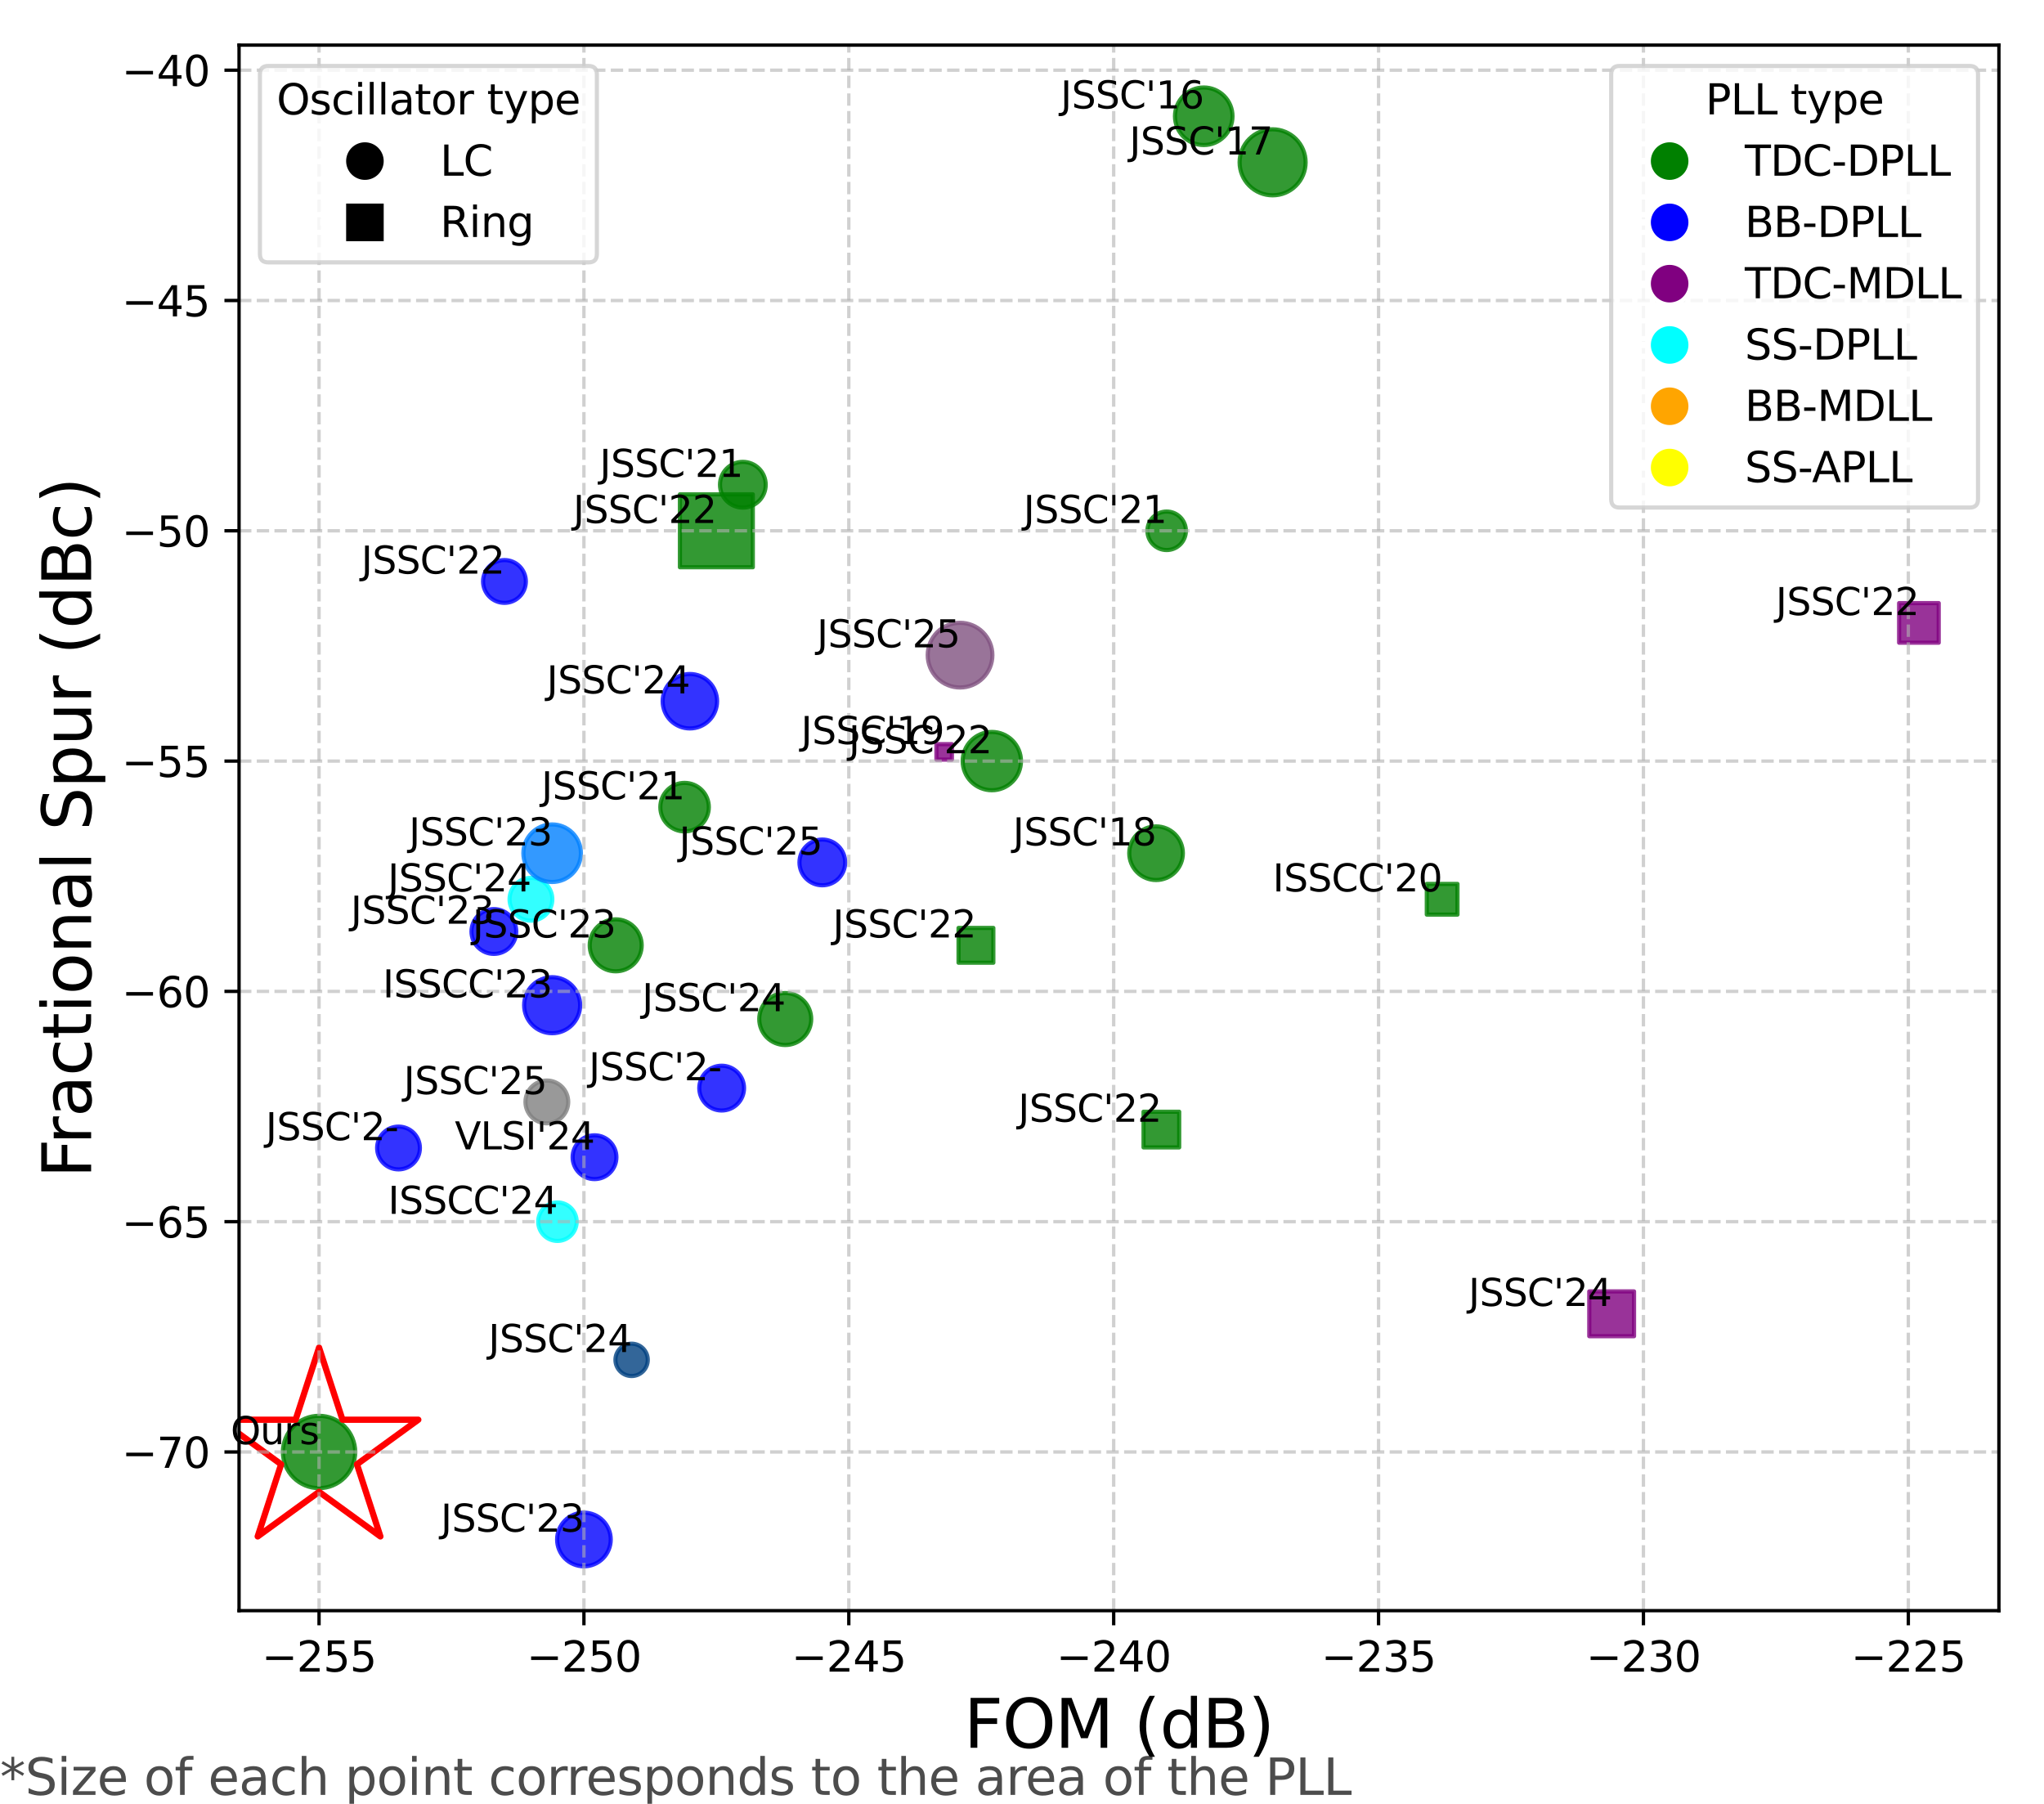 <?xml version="1.0" encoding="utf-8" standalone="no"?>
<!DOCTYPE svg PUBLIC "-//W3C//DTD SVG 1.1//EN"
  "http://www.w3.org/Graphics/SVG/1.1/DTD/svg11.dtd">
<svg xmlns:xlink="http://www.w3.org/1999/xlink" width="489.6pt" height="432pt" viewBox="0 0 489.6 432" xmlns="http://www.w3.org/2000/svg" version="1.1">
 <defs>
  <style type="text/css">*{stroke-linejoin: round; stroke-linecap: butt}</style>
 </defs>
 <g id="figure_1">
  <g id="patch_1">
   <path d="M 0 432 
L 489.6 432 
L 489.6 0 
L 0 0 
z
" style="fill: #ffffff"/>
  </g>
  <g id="axes_1">
   <g id="patch_2">
    <path d="M 57.26 385.72 
L 478.8 385.72 
L 478.8 10.8 
L 57.26 10.8 
z
" style="fill: #ffffff"/>
   </g>
   <g id="PathCollection_1">
    <defs>
     <path id="md00f9947a5" d="M 0 8.66 
C 2.297 8.66 4.5 7.748 6.124 6.124 
C 7.748 4.5 8.66 2.297 8.66 0 
C 8.66 -2.297 7.748 -4.5 6.124 -6.124 
C 4.5 -7.748 2.297 -8.66 0 -8.66 
C -2.297 -8.66 -4.5 -7.748 -6.124 -6.124 
C -7.748 -4.5 -8.66 -2.297 -8.66 0 
C -8.66 2.297 -7.748 4.5 -6.124 6.124 
C -4.5 7.748 -2.297 8.66 0 8.66 
z
" style="stroke: #008000; stroke-opacity: 0.8"/>
    </defs>
    <g clip-path="url(#p0df44582f3)">
     <use xlink:href="#md00f9947a5" x="76.421" y="347.721" style="fill: #008000; fill-opacity: 0.8; stroke: #008000; stroke-opacity: 0.8"/>
    </g>
   </g>
   <g id="PathCollection_2">
    <defs>
     <path id="m03a0e32e03" d="M 0 5.123 
C 1.359 5.123 2.662 4.584 3.623 3.623 
C 4.584 2.662 5.123 1.359 5.123 0 
C 5.123 -1.359 4.584 -2.662 3.623 -3.623 
C 2.662 -4.584 1.359 -5.123 0 -5.123 
C -1.359 -5.123 -2.662 -4.584 -3.623 -3.623 
C -4.584 -2.662 -5.123 -1.359 -5.123 0 
C -5.123 1.359 -4.584 2.662 -3.623 3.623 
C -2.662 4.584 -1.359 5.123 0 5.123 
z
" style="stroke: #0000ff; stroke-opacity: 0.8"/>
    </defs>
    <g clip-path="url(#p0df44582f3)">
     <use xlink:href="#m03a0e32e03" x="95.455" y="274.921" style="fill: #0000ff; fill-opacity: 0.8; stroke: #0000ff; stroke-opacity: 0.8"/>
    </g>
   </g>
   <g id="PathCollection_3">
    <defs>
     <path id="ma0b438422a" d="M 0 5.362 
C 1.422 5.362 2.786 4.797 3.791 3.791 
C 4.797 2.786 5.362 1.422 5.362 0 
C 5.362 -1.422 4.797 -2.786 3.791 -3.791 
C 2.786 -4.797 1.422 -5.362 0 -5.362 
C -1.422 -5.362 -2.786 -4.797 -3.791 -3.791 
C -4.797 -2.786 -5.362 -1.422 -5.362 0 
C -5.362 1.422 -4.797 2.786 -3.791 3.791 
C -2.786 4.797 -1.422 5.362 0 5.362 
z
" style="stroke: #0000ff; stroke-opacity: 0.8"/>
    </defs>
    <g clip-path="url(#p0df44582f3)">
     <use xlink:href="#ma0b438422a" x="172.86" y="260.581" style="fill: #0000ff; fill-opacity: 0.8; stroke: #0000ff; stroke-opacity: 0.8"/>
    </g>
   </g>
   <g id="PathCollection_4">
    <defs>
     <path id="m0960f6aba0" d="M 0 5.123 
C 1.359 5.123 2.662 4.584 3.623 3.623 
C 4.584 2.662 5.123 1.359 5.123 0 
C 5.123 -1.359 4.584 -2.662 3.623 -3.623 
C 2.662 -4.584 1.359 -5.123 0 -5.123 
C -1.359 -5.123 -2.662 -4.584 -3.623 -3.623 
C -4.584 -2.662 -5.123 -1.359 -5.123 0 
C -5.123 1.359 -4.584 2.662 -3.623 3.623 
C -2.662 4.584 -1.359 5.123 0 5.123 
z
" style="stroke: #808080; stroke-opacity: 0.8"/>
    </defs>
    <g clip-path="url(#p0df44582f3)">
     <use xlink:href="#m0960f6aba0" x="130.985" y="263.89" style="fill: #808080; fill-opacity: 0.8; stroke: #808080; stroke-opacity: 0.8"/>
    </g>
   </g>
   <g id="PathCollection_5">
    <defs>
     <path id="mcd5a922c6b" d="M 0 5.477 
C 1.453 5.477 2.846 4.9 3.873 3.873 
C 4.9 2.846 5.477 1.453 5.477 0 
C 5.477 -1.453 4.9 -2.846 3.873 -3.873 
C 2.846 -4.9 1.453 -5.477 0 -5.477 
C -1.453 -5.477 -2.846 -4.9 -3.873 -3.873 
C -4.9 -2.846 -5.477 -1.453 -5.477 0 
C -5.477 1.453 -4.9 2.846 -3.873 3.873 
C -2.846 4.9 -1.453 5.477 0 5.477 
z
" style="stroke: #0000ff; stroke-opacity: 0.8"/>
    </defs>
    <g clip-path="url(#p0df44582f3)">
     <use xlink:href="#mcd5a922c6b" x="196.97" y="206.533" style="fill: #0000ff; fill-opacity: 0.8; stroke: #0000ff; stroke-opacity: 0.8"/>
    </g>
   </g>
   <g id="PathCollection_6">
    <defs>
     <path id="ma8b189fdbc" d="M 0 7.746 
C 2.054 7.746 4.025 6.93 5.477 5.477 
C 6.93 4.025 7.746 2.054 7.746 0 
C 7.746 -2.054 6.93 -4.025 5.477 -5.477 
C 4.025 -6.93 2.054 -7.746 0 -7.746 
C -2.054 -7.746 -4.025 -6.93 -5.477 -5.477 
C -6.93 -4.025 -7.746 -2.054 -7.746 0 
C -7.746 2.054 -6.93 4.025 -5.477 5.477 
C -4.025 6.93 -2.054 7.746 0 7.746 
z
" style="stroke: #805280; stroke-opacity: 0.8"/>
    </defs>
    <g clip-path="url(#p0df44582f3)">
     <use xlink:href="#ma8b189fdbc" x="229.962" y="156.896" style="fill: #805280; fill-opacity: 0.8; stroke: #805280; stroke-opacity: 0.8"/>
    </g>
   </g>
   <g id="PathCollection_7">
    <defs>
     <path id="m96d8d004e9" d="M 0 6.519 
C 1.729 6.519 3.387 5.832 4.61 4.61 
C 5.832 3.387 6.519 1.729 6.519 0 
C 6.519 -1.729 5.832 -3.387 4.61 -4.61 
C 3.387 -5.832 1.729 -6.519 0 -6.519 
C -1.729 -6.519 -3.387 -5.832 -4.61 -4.61 
C -5.832 -3.387 -6.519 -1.729 -6.519 0 
C -6.519 1.729 -5.832 3.387 -4.61 4.61 
C -3.387 5.832 -1.729 6.519 0 6.519 
z
" style="stroke: #0000ff; stroke-opacity: 0.8"/>
    </defs>
    <g clip-path="url(#p0df44582f3)">
     <use xlink:href="#m96d8d004e9" x="165.246" y="167.927" style="fill: #0000ff; fill-opacity: 0.8; stroke: #0000ff; stroke-opacity: 0.8"/>
    </g>
   </g>
   <g id="PathCollection_8">
    <defs>
     <path id="m31a61ff7f1" d="M 0 3.873 
C 1.027 3.873 2.012 3.465 2.739 2.739 
C 3.465 2.012 3.873 1.027 3.873 0 
C 3.873 -1.027 3.465 -2.012 2.739 -2.739 
C 2.012 -3.465 1.027 -3.873 0 -3.873 
C -1.027 -3.873 -2.012 -3.465 -2.739 -2.739 
C -3.465 -2.012 -3.873 -1.027 -3.873 0 
C -3.873 1.027 -3.465 2.012 -2.739 2.739 
C -2.012 3.465 -1.027 3.873 0 3.873 
z
" style="stroke: #004080; stroke-opacity: 0.8"/>
    </defs>
    <g clip-path="url(#p0df44582f3)">
     <use xlink:href="#m31a61ff7f1" x="151.288" y="325.66" style="fill: #004080; fill-opacity: 0.8; stroke: #004080; stroke-opacity: 0.8"/>
    </g>
   </g>
   <g id="PathCollection_9">
    <defs>
     <path id="m1a44442c7e" d="M 0 5.123 
C 1.359 5.123 2.662 4.584 3.623 3.623 
C 4.584 2.662 5.123 1.359 5.123 0 
C 5.123 -1.359 4.584 -2.662 3.623 -3.623 
C 2.662 -4.584 1.359 -5.123 0 -5.123 
C -1.359 -5.123 -2.662 -4.584 -3.623 -3.623 
C -4.584 -2.662 -5.123 -1.359 -5.123 0 
C -5.123 1.359 -4.584 2.662 -3.623 3.623 
C -2.662 4.584 -1.359 5.123 0 5.123 
z
" style="stroke: #00ffff; stroke-opacity: 0.8"/>
    </defs>
    <g clip-path="url(#p0df44582f3)">
     <use xlink:href="#m1a44442c7e" x="127.178" y="215.357" style="fill: #00ffff; fill-opacity: 0.8; stroke: #00ffff; stroke-opacity: 0.8"/>
    </g>
   </g>
   <g id="PathCollection_10">
    <defs>
     <path id="m26d5e82e39" d="M 0 6.225 
C 1.651 6.225 3.234 5.569 4.402 4.402 
C 5.569 3.234 6.225 1.651 6.225 0 
C 6.225 -1.651 5.569 -3.234 4.402 -4.402 
C 3.234 -5.569 1.651 -6.225 0 -6.225 
C -1.651 -6.225 -3.234 -5.569 -4.402 -4.402 
C -5.569 -3.234 -6.225 -1.651 -6.225 0 
C -6.225 1.651 -5.569 3.234 -4.402 4.402 
C -3.234 5.569 -1.651 6.225 0 6.225 
z
" style="stroke: #008000; stroke-opacity: 0.8"/>
    </defs>
    <g clip-path="url(#p0df44582f3)">
     <use xlink:href="#m26d5e82e39" x="188.087" y="244.036" style="fill: #008000; fill-opacity: 0.8; stroke: #008000; stroke-opacity: 0.8"/>
    </g>
   </g>
   <g id="PathCollection_11">
    <defs>
     <path id="me1c8b5910c" d="M -5.362 5.362 
L 5.362 5.362 
L 5.362 -5.362 
L -5.362 -5.362 
z
" style="stroke: #800080; stroke-opacity: 0.8"/>
    </defs>
    <g clip-path="url(#p0df44582f3)">
     <use xlink:href="#me1c8b5910c" x="386.041" y="314.63" style="fill: #800080; fill-opacity: 0.8; stroke: #800080; stroke-opacity: 0.8"/>
    </g>
   </g>
   <g id="PathCollection_12">
    <defs>
     <path id="m3342e7c770" d="M 0 6.423 
C 1.703 6.423 3.337 5.746 4.541 4.541 
C 5.746 3.337 6.423 1.703 6.423 0 
C 6.423 -1.703 5.746 -3.337 4.541 -4.541 
C 3.337 -5.746 1.703 -6.423 0 -6.423 
C -1.703 -6.423 -3.337 -5.746 -4.541 -4.541 
C -5.746 -3.337 -6.423 -1.703 -6.423 0 
C -6.423 1.703 -5.746 3.337 -4.541 4.541 
C -3.337 5.746 -1.703 6.423 0 6.423 
z
" style="stroke: #0000ff; stroke-opacity: 0.8"/>
    </defs>
    <g clip-path="url(#p0df44582f3)">
     <use xlink:href="#m3342e7c770" x="139.868" y="368.678" style="fill: #0000ff; fill-opacity: 0.8; stroke: #0000ff; stroke-opacity: 0.8"/>
    </g>
   </g>
   <g id="PathCollection_13">
    <g clip-path="url(#p0df44582f3)">
     <use xlink:href="#ma0b438422a" x="118.296" y="223.078" style="fill: #0000ff; fill-opacity: 0.8; stroke: #0000ff; stroke-opacity: 0.8"/>
    </g>
   </g>
   <g id="PathCollection_14">
    <defs>
     <path id="ma6e9755b69" d="M 0 6.892 
C 1.828 6.892 3.581 6.166 4.873 4.873 
C 6.166 3.581 6.892 1.828 6.892 0 
C 6.892 -1.828 6.166 -3.581 4.873 -4.873 
C 3.581 -6.166 1.828 -6.892 0 -6.892 
C -1.828 -6.892 -3.581 -6.166 -4.873 -4.873 
C -6.166 -3.581 -6.892 -1.828 -6.892 0 
C -6.892 1.828 -6.166 3.581 -4.873 4.873 
C -3.581 6.166 -1.828 6.892 0 6.892 
z
" style="stroke: #0080ff; stroke-opacity: 0.8"/>
    </defs>
    <g clip-path="url(#p0df44582f3)">
     <use xlink:href="#ma6e9755b69" x="132.254" y="204.327" style="fill: #0080ff; fill-opacity: 0.8; stroke: #0080ff; stroke-opacity: 0.8"/>
    </g>
   </g>
   <g id="PathCollection_15">
    <g clip-path="url(#p0df44582f3)">
     <use xlink:href="#m26d5e82e39" x="147.481" y="226.387" style="fill: #008000; fill-opacity: 0.8; stroke: #008000; stroke-opacity: 0.8"/>
    </g>
   </g>
   <g id="PathCollection_16">
    <g clip-path="url(#p0df44582f3)">
     <use xlink:href="#m03a0e32e03" x="120.834" y="139.248" style="fill: #0000ff; fill-opacity: 0.8; stroke: #0000ff; stroke-opacity: 0.8"/>
    </g>
   </g>
   <g id="PathCollection_17">
    <defs>
     <path id="m1897371148" d="M -4.743 4.743 
L 4.743 4.743 
L 4.743 -4.743 
L -4.743 -4.743 
z
" style="stroke: #800080; stroke-opacity: 0.8"/>
    </defs>
    <g clip-path="url(#p0df44582f3)">
     <use xlink:href="#m1897371148" x="459.639" y="149.175" style="fill: #800080; fill-opacity: 0.8; stroke: #800080; stroke-opacity: 0.8"/>
    </g>
   </g>
   <g id="PathCollection_18">
    <defs>
     <path id="ma6270df4d4" d="M 0 6.982 
C 1.852 6.982 3.628 6.246 4.937 4.937 
C 6.246 3.628 6.982 1.852 6.982 0 
C 6.982 -1.852 6.246 -3.628 4.937 -4.937 
C 3.628 -6.246 1.852 -6.982 0 -6.982 
C -1.852 -6.982 -3.628 -6.246 -4.937 -4.937 
C -6.246 -3.628 -6.982 -1.852 -6.982 0 
C -6.982 1.852 -6.246 3.628 -4.937 4.937 
C -3.628 6.246 -1.852 6.982 0 6.982 
z
" style="stroke: #008000; stroke-opacity: 0.8"/>
    </defs>
    <g clip-path="url(#p0df44582f3)">
     <use xlink:href="#ma6270df4d4" x="237.576" y="182.266" style="fill: #008000; fill-opacity: 0.8; stroke: #008000; stroke-opacity: 0.8"/>
    </g>
   </g>
   <g id="PathCollection_19">
    <defs>
     <path id="mb53cc33852" d="M -8.732 8.732 
L 8.732 8.732 
L 8.732 -8.732 
L -8.732 -8.732 
z
" style="stroke: #008000; stroke-opacity: 0.8"/>
    </defs>
    <g clip-path="url(#p0df44582f3)">
     <use xlink:href="#mb53cc33852" x="171.591" y="127.115" style="fill: #008000; fill-opacity: 0.8; stroke: #008000; stroke-opacity: 0.8"/>
    </g>
   </g>
   <g id="PathCollection_20">
    <defs>
     <path id="m1f9d9fde7d" d="M -4.272 4.272 
L 4.272 4.272 
L 4.272 -4.272 
L -4.272 -4.272 
z
" style="stroke: #008000; stroke-opacity: 0.8"/>
    </defs>
    <g clip-path="url(#p0df44582f3)">
     <use xlink:href="#m1f9d9fde7d" x="278.181" y="270.508" style="fill: #008000; fill-opacity: 0.8; stroke: #008000; stroke-opacity: 0.8"/>
    </g>
   </g>
   <g id="PathCollection_21">
    <defs>
     <path id="m1d002934c3" d="M -4.168 4.168 
L 4.168 4.168 
L 4.168 -4.168 
L -4.168 -4.168 
z
" style="stroke: #008000; stroke-opacity: 0.8"/>
    </defs>
    <g clip-path="url(#p0df44582f3)">
     <use xlink:href="#m1d002934c3" x="233.769" y="226.387" style="fill: #008000; fill-opacity: 0.8; stroke: #008000; stroke-opacity: 0.8"/>
    </g>
   </g>
   <g id="PathCollection_22">
    <defs>
     <path id="m91141e0003" d="M 0 5.477 
C 1.453 5.477 2.846 4.9 3.873 3.873 
C 4.9 2.846 5.477 1.453 5.477 0 
C 5.477 -1.453 4.9 -2.846 3.873 -3.873 
C 2.846 -4.9 1.453 -5.477 0 -5.477 
C -1.453 -5.477 -2.846 -4.9 -3.873 -3.873 
C -4.9 -2.846 -5.477 -1.453 -5.477 0 
C -5.477 1.453 -4.9 2.846 -3.873 3.873 
C -2.846 4.9 -1.453 5.477 0 5.477 
z
" style="stroke: #008000; stroke-opacity: 0.8"/>
    </defs>
    <g clip-path="url(#p0df44582f3)">
     <use xlink:href="#m91141e0003" x="177.936" y="116.084" style="fill: #008000; fill-opacity: 0.8; stroke: #008000; stroke-opacity: 0.8"/>
    </g>
   </g>
   <g id="PathCollection_23">
    <defs>
     <path id="mddaec98301" d="M 0 5.809 
C 1.541 5.809 3.018 5.197 4.108 4.108 
C 5.197 3.018 5.809 1.541 5.809 0 
C 5.809 -1.541 5.197 -3.018 4.108 -4.108 
C 3.018 -5.197 1.541 -5.809 0 -5.809 
C -1.541 -5.809 -3.018 -5.197 -4.108 -4.108 
C -5.197 -3.018 -5.809 -1.541 -5.809 0 
C -5.809 1.541 -5.197 3.018 -4.108 4.108 
C -3.018 5.197 -1.541 5.809 0 5.809 
z
" style="stroke: #008000; stroke-opacity: 0.8"/>
    </defs>
    <g clip-path="url(#p0df44582f3)">
     <use xlink:href="#mddaec98301" x="163.977" y="193.296" style="fill: #008000; fill-opacity: 0.8; stroke: #008000; stroke-opacity: 0.8"/>
    </g>
   </g>
   <g id="PathCollection_24">
    <defs>
     <path id="ma4d4a6a6ed" d="M 0 4.61 
C 1.223 4.61 2.395 4.124 3.26 3.26 
C 4.124 2.395 4.61 1.223 4.61 0 
C 4.61 -1.223 4.124 -2.395 3.26 -3.26 
C 2.395 -4.124 1.223 -4.61 0 -4.61 
C -1.223 -4.61 -2.395 -4.124 -3.26 -3.26 
C -4.124 -2.395 -4.61 -1.223 -4.61 0 
C -4.61 1.223 -4.124 2.395 -3.26 3.26 
C -2.395 4.124 -1.223 4.61 0 4.61 
z
" style="stroke: #008000; stroke-opacity: 0.8"/>
    </defs>
    <g clip-path="url(#p0df44582f3)">
     <use xlink:href="#ma4d4a6a6ed" x="279.45" y="127.115" style="fill: #008000; fill-opacity: 0.8; stroke: #008000; stroke-opacity: 0.8"/>
    </g>
   </g>
   <g id="PathCollection_25">
    <defs>
     <path id="m31a1a47b86" d="M -1.854 1.854 
L 1.854 1.854 
L 1.854 -1.854 
L -1.854 -1.854 
z
" style="stroke: #800080; stroke-opacity: 0.8"/>
    </defs>
    <g clip-path="url(#p0df44582f3)">
     <use xlink:href="#m31a1a47b86" x="226.155" y="180.06" style="fill: #800080; fill-opacity: 0.8; stroke: #800080; stroke-opacity: 0.8"/>
    </g>
   </g>
   <g id="PathCollection_26">
    <defs>
     <path id="mccc2796a91" d="M 0 6.423 
C 1.703 6.423 3.337 5.746 4.541 4.541 
C 5.746 3.337 6.423 1.703 6.423 0 
C 6.423 -1.703 5.746 -3.337 4.541 -4.541 
C 3.337 -5.746 1.703 -6.423 0 -6.423 
C -1.703 -6.423 -3.337 -5.746 -4.541 -4.541 
C -5.746 -3.337 -6.423 -1.703 -6.423 0 
C -6.423 1.703 -5.746 3.337 -4.541 4.541 
C -3.337 5.746 -1.703 6.423 0 6.423 
z
" style="stroke: #008000; stroke-opacity: 0.8"/>
    </defs>
    <g clip-path="url(#p0df44582f3)">
     <use xlink:href="#mccc2796a91" x="276.913" y="204.327" style="fill: #008000; fill-opacity: 0.8; stroke: #008000; stroke-opacity: 0.8"/>
    </g>
   </g>
   <g id="PathCollection_27">
    <defs>
     <path id="m158bdb175f" d="M 0 7.906 
C 2.097 7.906 4.108 7.073 5.59 5.59 
C 7.073 4.108 7.906 2.097 7.906 0 
C 7.906 -2.097 7.073 -4.108 5.59 -5.59 
C 4.108 -7.073 2.097 -7.906 0 -7.906 
C -2.097 -7.906 -4.108 -7.073 -5.59 -5.59 
C -7.073 -4.108 -7.906 -2.097 -7.906 0 
C -7.906 2.097 -7.073 4.108 -5.59 5.59 
C -4.108 7.073 -2.097 7.906 0 7.906 
z
" style="stroke: #008000; stroke-opacity: 0.8"/>
    </defs>
    <g clip-path="url(#p0df44582f3)">
     <use xlink:href="#m158bdb175f" x="304.829" y="38.872" style="fill: #008000; fill-opacity: 0.8; stroke: #008000; stroke-opacity: 0.8"/>
    </g>
   </g>
   <g id="PathCollection_28">
    <defs>
     <path id="m354a9edbcc" d="M 0 6.892 
C 1.828 6.892 3.581 6.166 4.873 4.873 
C 6.166 3.581 6.892 1.828 6.892 0 
C 6.892 -1.828 6.166 -3.581 4.873 -4.873 
C 3.581 -6.166 1.828 -6.892 0 -6.892 
C -1.828 -6.892 -3.581 -6.166 -4.873 -4.873 
C -6.166 -3.581 -6.892 -1.828 -6.892 0 
C -6.892 1.828 -6.166 3.581 -4.873 4.873 
C -3.581 6.166 -1.828 6.892 0 6.892 
z
" style="stroke: #008000; stroke-opacity: 0.8"/>
    </defs>
    <g clip-path="url(#p0df44582f3)">
     <use xlink:href="#m354a9edbcc" x="288.333" y="27.842" style="fill: #008000; fill-opacity: 0.8; stroke: #008000; stroke-opacity: 0.8"/>
    </g>
   </g>
   <g id="PathCollection_29">
    <defs>
     <path id="meb17357496" d="M 0 5.244 
C 1.391 5.244 2.725 4.691 3.708 3.708 
C 4.691 2.725 5.244 1.391 5.244 0 
C 5.244 -1.391 4.691 -2.725 3.708 -3.708 
C 2.725 -4.691 1.391 -5.244 0 -5.244 
C -1.391 -5.244 -2.725 -4.691 -3.708 -3.708 
C -4.691 -2.725 -5.244 -1.391 -5.244 0 
C -5.244 1.391 -4.691 2.725 -3.708 3.708 
C -2.725 4.691 -1.391 5.244 0 5.244 
z
" style="stroke: #0000ff; stroke-opacity: 0.8"/>
    </defs>
    <g clip-path="url(#p0df44582f3)">
     <use xlink:href="#meb17357496" x="142.405" y="277.127" style="fill: #0000ff; fill-opacity: 0.8; stroke: #0000ff; stroke-opacity: 0.8"/>
    </g>
   </g>
   <g id="PathCollection_30">
    <defs>
     <path id="mb7786ab3e8" d="M 0 4.61 
C 1.223 4.61 2.395 4.124 3.26 3.26 
C 4.124 2.395 4.61 1.223 4.61 0 
C 4.61 -1.223 4.124 -2.395 3.26 -3.26 
C 2.395 -4.124 1.223 -4.61 0 -4.61 
C -1.223 -4.61 -2.395 -4.124 -3.26 -3.26 
C -4.124 -2.395 -4.61 -1.223 -4.61 0 
C -4.61 1.223 -4.124 2.395 -3.26 3.26 
C -2.395 4.124 -1.223 4.61 0 4.61 
z
" style="stroke: #00ffff; stroke-opacity: 0.8"/>
    </defs>
    <g clip-path="url(#p0df44582f3)">
     <use xlink:href="#mb7786ab3e8" x="133.523" y="292.569" style="fill: #00ffff; fill-opacity: 0.8; stroke: #00ffff; stroke-opacity: 0.8"/>
    </g>
   </g>
   <g id="PathCollection_31">
    <defs>
     <path id="mf2c8110651" d="M 0 6.708 
C 1.779 6.708 3.485 6.001 4.743 4.743 
C 6.001 3.485 6.708 1.779 6.708 0 
C 6.708 -1.779 6.001 -3.485 4.743 -4.743 
C 3.485 -6.001 1.779 -6.708 0 -6.708 
C -1.779 -6.708 -3.485 -6.001 -4.743 -4.743 
C -6.001 -3.485 -6.708 -1.779 -6.708 0 
C -6.708 1.779 -6.001 3.485 -4.743 4.743 
C -3.485 6.001 -1.779 6.708 0 6.708 
z
" style="stroke: #0000ff; stroke-opacity: 0.8"/>
    </defs>
    <g clip-path="url(#p0df44582f3)">
     <use xlink:href="#mf2c8110651" x="132.254" y="240.727" style="fill: #0000ff; fill-opacity: 0.8; stroke: #0000ff; stroke-opacity: 0.8"/>
    </g>
   </g>
   <g id="PathCollection_32">
    <defs>
     <path id="m52b06aacdf" d="M -3.674 3.674 
L 3.674 3.674 
L 3.674 -3.674 
L -3.674 -3.674 
z
" style="stroke: #008000; stroke-opacity: 0.8"/>
    </defs>
    <g clip-path="url(#p0df44582f3)">
     <use xlink:href="#m52b06aacdf" x="345.435" y="215.357" style="fill: #008000; fill-opacity: 0.8; stroke: #008000; stroke-opacity: 0.8"/>
    </g>
   </g>
   <g id="PathCollection_33">
    <path d="M 76.421 322.721 
L 70.808 339.995 
L 52.644 339.995 
L 67.339 350.671 
L 61.726 367.946 
L 76.421 357.27 
L 91.116 367.946 
L 85.503 350.671 
L 100.197 339.995 
L 82.034 339.995 
L 76.421 322.721 
z
" clip-path="url(#p0df44582f3)" style="fill: none; stroke: #ff0000; stroke-width: 1.5"/>
   </g>
   <g id="matplotlib.axis_1">
    <g id="xtick_1">
     <g id="line2d_1">
      <path d="M 76.421 385.72 
L 76.421 10.8 
" clip-path="url(#p0df44582f3)" style="fill: none; stroke-dasharray: 2.96,1.28; stroke-dashoffset: 0; stroke: #b0b0b0; stroke-opacity: 0.6; stroke-width: 0.8"/>
     </g>
     <g id="line2d_2">
      <defs>
       <path id="md78d167ac6" d="M 0 0 
L 0 3.5 
" style="stroke: #000000; stroke-width: 0.8"/>
      </defs>
      <g>
       <use xlink:href="#md78d167ac6" x="76.421" y="385.72" style="stroke: #000000; stroke-width: 0.8"/>
      </g>
     </g>
     <g id="text_1">
      <!-- −255 -->
      <g transform="translate(62.687 400.318) scale(0.1 -0.1)">
       <defs>
        <path id="DejaVuSans-2212" d="M 678 2272 
L 4684 2272 
L 4684 1741 
L 678 1741 
L 678 2272 
z
" transform="scale(0.016)"/>
        <path id="DejaVuSans-32" d="M 1228 531 
L 3431 531 
L 3431 0 
L 469 0 
L 469 531 
Q 828 903 1448 1529 
Q 2069 2156 2228 2338 
Q 2531 2678 2651 2914 
Q 2772 3150 2772 3378 
Q 2772 3750 2511 3984 
Q 2250 4219 1831 4219 
Q 1534 4219 1204 4116 
Q 875 4013 500 3803 
L 500 4441 
Q 881 4594 1212 4672 
Q 1544 4750 1819 4750 
Q 2544 4750 2975 4387 
Q 3406 4025 3406 3419 
Q 3406 3131 3298 2873 
Q 3191 2616 2906 2266 
Q 2828 2175 2409 1742 
Q 1991 1309 1228 531 
z
" transform="scale(0.016)"/>
        <path id="DejaVuSans-35" d="M 691 4666 
L 3169 4666 
L 3169 4134 
L 1269 4134 
L 1269 2991 
Q 1406 3038 1543 3061 
Q 1681 3084 1819 3084 
Q 2600 3084 3056 2656 
Q 3513 2228 3513 1497 
Q 3513 744 3044 326 
Q 2575 -91 1722 -91 
Q 1428 -91 1123 -41 
Q 819 9 494 109 
L 494 744 
Q 775 591 1075 516 
Q 1375 441 1709 441 
Q 2250 441 2565 725 
Q 2881 1009 2881 1497 
Q 2881 1984 2565 2268 
Q 2250 2553 1709 2553 
Q 1456 2553 1204 2497 
Q 953 2441 691 2322 
L 691 4666 
z
" transform="scale(0.016)"/>
       </defs>
       <use xlink:href="#DejaVuSans-2212"/>
       <use xlink:href="#DejaVuSans-32" x="83.789"/>
       <use xlink:href="#DejaVuSans-35" x="147.412"/>
       <use xlink:href="#DejaVuSans-35" x="211.035"/>
      </g>
     </g>
    </g>
    <g id="xtick_2">
     <g id="line2d_3">
      <path d="M 139.868 385.72 
L 139.868 10.8 
" clip-path="url(#p0df44582f3)" style="fill: none; stroke-dasharray: 2.96,1.28; stroke-dashoffset: 0; stroke: #b0b0b0; stroke-opacity: 0.6; stroke-width: 0.8"/>
     </g>
     <g id="line2d_4">
      <g>
       <use xlink:href="#md78d167ac6" x="139.868" y="385.72" style="stroke: #000000; stroke-width: 0.8"/>
      </g>
     </g>
     <g id="text_2">
      <!-- −250 -->
      <g transform="translate(126.134 400.318) scale(0.1 -0.1)">
       <defs>
        <path id="DejaVuSans-30" d="M 2034 4250 
Q 1547 4250 1301 3770 
Q 1056 3291 1056 2328 
Q 1056 1369 1301 889 
Q 1547 409 2034 409 
Q 2525 409 2770 889 
Q 3016 1369 3016 2328 
Q 3016 3291 2770 3770 
Q 2525 4250 2034 4250 
z
M 2034 4750 
Q 2819 4750 3233 4129 
Q 3647 3509 3647 2328 
Q 3647 1150 3233 529 
Q 2819 -91 2034 -91 
Q 1250 -91 836 529 
Q 422 1150 422 2328 
Q 422 3509 836 4129 
Q 1250 4750 2034 4750 
z
" transform="scale(0.016)"/>
       </defs>
       <use xlink:href="#DejaVuSans-2212"/>
       <use xlink:href="#DejaVuSans-32" x="83.789"/>
       <use xlink:href="#DejaVuSans-35" x="147.412"/>
       <use xlink:href="#DejaVuSans-30" x="211.035"/>
      </g>
     </g>
    </g>
    <g id="xtick_3">
     <g id="line2d_5">
      <path d="M 203.314 385.72 
L 203.314 10.8 
" clip-path="url(#p0df44582f3)" style="fill: none; stroke-dasharray: 2.96,1.28; stroke-dashoffset: 0; stroke: #b0b0b0; stroke-opacity: 0.6; stroke-width: 0.8"/>
     </g>
     <g id="line2d_6">
      <g>
       <use xlink:href="#md78d167ac6" x="203.314" y="385.72" style="stroke: #000000; stroke-width: 0.8"/>
      </g>
     </g>
     <g id="text_3">
      <!-- −245 -->
      <g transform="translate(189.581 400.318) scale(0.1 -0.1)">
       <defs>
        <path id="DejaVuSans-34" d="M 2419 4116 
L 825 1625 
L 2419 1625 
L 2419 4116 
z
M 2253 4666 
L 3047 4666 
L 3047 1625 
L 3713 1625 
L 3713 1100 
L 3047 1100 
L 3047 0 
L 2419 0 
L 2419 1100 
L 313 1100 
L 313 1709 
L 2253 4666 
z
" transform="scale(0.016)"/>
       </defs>
       <use xlink:href="#DejaVuSans-2212"/>
       <use xlink:href="#DejaVuSans-32" x="83.789"/>
       <use xlink:href="#DejaVuSans-34" x="147.412"/>
       <use xlink:href="#DejaVuSans-35" x="211.035"/>
      </g>
     </g>
    </g>
    <g id="xtick_4">
     <g id="line2d_7">
      <path d="M 266.761 385.72 
L 266.761 10.8 
" clip-path="url(#p0df44582f3)" style="fill: none; stroke-dasharray: 2.96,1.28; stroke-dashoffset: 0; stroke: #b0b0b0; stroke-opacity: 0.6; stroke-width: 0.8"/>
     </g>
     <g id="line2d_8">
      <g>
       <use xlink:href="#md78d167ac6" x="266.761" y="385.72" style="stroke: #000000; stroke-width: 0.8"/>
      </g>
     </g>
     <g id="text_4">
      <!-- −240 -->
      <g transform="translate(253.027 400.318) scale(0.1 -0.1)">
       <use xlink:href="#DejaVuSans-2212"/>
       <use xlink:href="#DejaVuSans-32" x="83.789"/>
       <use xlink:href="#DejaVuSans-34" x="147.412"/>
       <use xlink:href="#DejaVuSans-30" x="211.035"/>
      </g>
     </g>
    </g>
    <g id="xtick_5">
     <g id="line2d_9">
      <path d="M 330.208 385.72 
L 330.208 10.8 
" clip-path="url(#p0df44582f3)" style="fill: none; stroke-dasharray: 2.96,1.28; stroke-dashoffset: 0; stroke: #b0b0b0; stroke-opacity: 0.6; stroke-width: 0.8"/>
     </g>
     <g id="line2d_10">
      <g>
       <use xlink:href="#md78d167ac6" x="330.208" y="385.72" style="stroke: #000000; stroke-width: 0.8"/>
      </g>
     </g>
     <g id="text_5">
      <!-- −235 -->
      <g transform="translate(316.474 400.318) scale(0.1 -0.1)">
       <defs>
        <path id="DejaVuSans-33" d="M 2597 2516 
Q 3050 2419 3304 2112 
Q 3559 1806 3559 1356 
Q 3559 666 3084 287 
Q 2609 -91 1734 -91 
Q 1441 -91 1130 -33 
Q 819 25 488 141 
L 488 750 
Q 750 597 1062 519 
Q 1375 441 1716 441 
Q 2309 441 2620 675 
Q 2931 909 2931 1356 
Q 2931 1769 2642 2001 
Q 2353 2234 1838 2234 
L 1294 2234 
L 1294 2753 
L 1863 2753 
Q 2328 2753 2575 2939 
Q 2822 3125 2822 3475 
Q 2822 3834 2567 4026 
Q 2313 4219 1838 4219 
Q 1578 4219 1281 4162 
Q 984 4106 628 3988 
L 628 4550 
Q 988 4650 1302 4700 
Q 1616 4750 1894 4750 
Q 2613 4750 3031 4423 
Q 3450 4097 3450 3541 
Q 3450 3153 3228 2886 
Q 3006 2619 2597 2516 
z
" transform="scale(0.016)"/>
       </defs>
       <use xlink:href="#DejaVuSans-2212"/>
       <use xlink:href="#DejaVuSans-32" x="83.789"/>
       <use xlink:href="#DejaVuSans-33" x="147.412"/>
       <use xlink:href="#DejaVuSans-35" x="211.035"/>
      </g>
     </g>
    </g>
    <g id="xtick_6">
     <g id="line2d_11">
      <path d="M 393.655 385.72 
L 393.655 10.8 
" clip-path="url(#p0df44582f3)" style="fill: none; stroke-dasharray: 2.96,1.28; stroke-dashoffset: 0; stroke: #b0b0b0; stroke-opacity: 0.6; stroke-width: 0.8"/>
     </g>
     <g id="line2d_12">
      <g>
       <use xlink:href="#md78d167ac6" x="393.655" y="385.72" style="stroke: #000000; stroke-width: 0.8"/>
      </g>
     </g>
     <g id="text_6">
      <!-- −230 -->
      <g transform="translate(379.921 400.318) scale(0.1 -0.1)">
       <use xlink:href="#DejaVuSans-2212"/>
       <use xlink:href="#DejaVuSans-32" x="83.789"/>
       <use xlink:href="#DejaVuSans-33" x="147.412"/>
       <use xlink:href="#DejaVuSans-30" x="211.035"/>
      </g>
     </g>
    </g>
    <g id="xtick_7">
     <g id="line2d_13">
      <path d="M 457.101 385.72 
L 457.101 10.8 
" clip-path="url(#p0df44582f3)" style="fill: none; stroke-dasharray: 2.96,1.28; stroke-dashoffset: 0; stroke: #b0b0b0; stroke-opacity: 0.6; stroke-width: 0.8"/>
     </g>
     <g id="line2d_14">
      <g>
       <use xlink:href="#md78d167ac6" x="457.101" y="385.72" style="stroke: #000000; stroke-width: 0.8"/>
      </g>
     </g>
     <g id="text_7">
      <!-- −225 -->
      <g transform="translate(443.368 400.318) scale(0.1 -0.1)">
       <use xlink:href="#DejaVuSans-2212"/>
       <use xlink:href="#DejaVuSans-32" x="83.789"/>
       <use xlink:href="#DejaVuSans-32" x="147.412"/>
       <use xlink:href="#DejaVuSans-35" x="211.035"/>
      </g>
     </g>
    </g>
    <g id="text_8">
     <!-- FOM (dB) -->
     <g transform="translate(230.876 418.556) scale(0.16 -0.16)">
      <defs>
       <path id="DejaVuSans-46" d="M 628 4666 
L 3309 4666 
L 3309 4134 
L 1259 4134 
L 1259 2759 
L 3109 2759 
L 3109 2228 
L 1259 2228 
L 1259 0 
L 628 0 
L 628 4666 
z
" transform="scale(0.016)"/>
       <path id="DejaVuSans-4f" d="M 2522 4238 
Q 1834 4238 1429 3725 
Q 1025 3213 1025 2328 
Q 1025 1447 1429 934 
Q 1834 422 2522 422 
Q 3209 422 3611 934 
Q 4013 1447 4013 2328 
Q 4013 3213 3611 3725 
Q 3209 4238 2522 4238 
z
M 2522 4750 
Q 3503 4750 4090 4092 
Q 4678 3434 4678 2328 
Q 4678 1225 4090 567 
Q 3503 -91 2522 -91 
Q 1538 -91 948 565 
Q 359 1222 359 2328 
Q 359 3434 948 4092 
Q 1538 4750 2522 4750 
z
" transform="scale(0.016)"/>
       <path id="DejaVuSans-4d" d="M 628 4666 
L 1569 4666 
L 2759 1491 
L 3956 4666 
L 4897 4666 
L 4897 0 
L 4281 0 
L 4281 4097 
L 3078 897 
L 2444 897 
L 1241 4097 
L 1241 0 
L 628 0 
L 628 4666 
z
" transform="scale(0.016)"/>
       <path id="DejaVuSans-20" transform="scale(0.016)"/>
       <path id="DejaVuSans-28" d="M 1984 4856 
Q 1566 4138 1362 3434 
Q 1159 2731 1159 2009 
Q 1159 1288 1364 580 
Q 1569 -128 1984 -844 
L 1484 -844 
Q 1016 -109 783 600 
Q 550 1309 550 2009 
Q 550 2706 781 3412 
Q 1013 4119 1484 4856 
L 1984 4856 
z
" transform="scale(0.016)"/>
       <path id="DejaVuSans-64" d="M 2906 2969 
L 2906 4863 
L 3481 4863 
L 3481 0 
L 2906 0 
L 2906 525 
Q 2725 213 2448 61 
Q 2172 -91 1784 -91 
Q 1150 -91 751 415 
Q 353 922 353 1747 
Q 353 2572 751 3078 
Q 1150 3584 1784 3584 
Q 2172 3584 2448 3432 
Q 2725 3281 2906 2969 
z
M 947 1747 
Q 947 1113 1208 752 
Q 1469 391 1925 391 
Q 2381 391 2643 752 
Q 2906 1113 2906 1747 
Q 2906 2381 2643 2742 
Q 2381 3103 1925 3103 
Q 1469 3103 1208 2742 
Q 947 2381 947 1747 
z
" transform="scale(0.016)"/>
       <path id="DejaVuSans-42" d="M 1259 2228 
L 1259 519 
L 2272 519 
Q 2781 519 3026 730 
Q 3272 941 3272 1375 
Q 3272 1813 3026 2020 
Q 2781 2228 2272 2228 
L 1259 2228 
z
M 1259 4147 
L 1259 2741 
L 2194 2741 
Q 2656 2741 2882 2914 
Q 3109 3088 3109 3444 
Q 3109 3797 2882 3972 
Q 2656 4147 2194 4147 
L 1259 4147 
z
M 628 4666 
L 2241 4666 
Q 2963 4666 3353 4366 
Q 3744 4066 3744 3513 
Q 3744 3084 3544 2831 
Q 3344 2578 2956 2516 
Q 3422 2416 3680 2098 
Q 3938 1781 3938 1306 
Q 3938 681 3513 340 
Q 3088 0 2303 0 
L 628 0 
L 628 4666 
z
" transform="scale(0.016)"/>
       <path id="DejaVuSans-29" d="M 513 4856 
L 1013 4856 
Q 1481 4119 1714 3412 
Q 1947 2706 1947 2009 
Q 1947 1309 1714 600 
Q 1481 -109 1013 -844 
L 513 -844 
Q 928 -128 1133 580 
Q 1338 1288 1338 2009 
Q 1338 2731 1133 3434 
Q 928 4138 513 4856 
z
" transform="scale(0.016)"/>
      </defs>
      <use xlink:href="#DejaVuSans-46"/>
      <use xlink:href="#DejaVuSans-4f" x="57.52"/>
      <use xlink:href="#DejaVuSans-4d" x="136.23"/>
      <use xlink:href="#DejaVuSans-20" x="222.51"/>
      <use xlink:href="#DejaVuSans-28" x="254.297"/>
      <use xlink:href="#DejaVuSans-64" x="293.311"/>
      <use xlink:href="#DejaVuSans-42" x="356.787"/>
      <use xlink:href="#DejaVuSans-29" x="425.391"/>
     </g>
    </g>
   </g>
   <g id="matplotlib.axis_2">
    <g id="ytick_1">
     <g id="line2d_15">
      <path d="M 57.26 347.721 
L 478.8 347.721 
" clip-path="url(#p0df44582f3)" style="fill: none; stroke-dasharray: 2.96,1.28; stroke-dashoffset: 0; stroke: #b0b0b0; stroke-opacity: 0.6; stroke-width: 0.8"/>
     </g>
     <g id="line2d_16">
      <defs>
       <path id="m6a5649bdd1" d="M 0 0 
L -3.5 0 
" style="stroke: #000000; stroke-width: 0.8"/>
      </defs>
      <g>
       <use xlink:href="#m6a5649bdd1" x="57.26" y="347.721" style="stroke: #000000; stroke-width: 0.8"/>
      </g>
     </g>
     <g id="text_9">
      <!-- −70 -->
      <g transform="translate(29.155 351.52) scale(0.1 -0.1)">
       <defs>
        <path id="DejaVuSans-37" d="M 525 4666 
L 3525 4666 
L 3525 4397 
L 1831 0 
L 1172 0 
L 2766 4134 
L 525 4134 
L 525 4666 
z
" transform="scale(0.016)"/>
       </defs>
       <use xlink:href="#DejaVuSans-2212"/>
       <use xlink:href="#DejaVuSans-37" x="83.789"/>
       <use xlink:href="#DejaVuSans-30" x="147.412"/>
      </g>
     </g>
    </g>
    <g id="ytick_2">
     <g id="line2d_17">
      <path d="M 57.26 292.569 
L 478.8 292.569 
" clip-path="url(#p0df44582f3)" style="fill: none; stroke-dasharray: 2.96,1.28; stroke-dashoffset: 0; stroke: #b0b0b0; stroke-opacity: 0.6; stroke-width: 0.8"/>
     </g>
     <g id="line2d_18">
      <g>
       <use xlink:href="#m6a5649bdd1" x="57.26" y="292.569" style="stroke: #000000; stroke-width: 0.8"/>
      </g>
     </g>
     <g id="text_10">
      <!-- −65 -->
      <g transform="translate(29.155 296.368) scale(0.1 -0.1)">
       <defs>
        <path id="DejaVuSans-36" d="M 2113 2584 
Q 1688 2584 1439 2293 
Q 1191 2003 1191 1497 
Q 1191 994 1439 701 
Q 1688 409 2113 409 
Q 2538 409 2786 701 
Q 3034 994 3034 1497 
Q 3034 2003 2786 2293 
Q 2538 2584 2113 2584 
z
M 3366 4563 
L 3366 3988 
Q 3128 4100 2886 4159 
Q 2644 4219 2406 4219 
Q 1781 4219 1451 3797 
Q 1122 3375 1075 2522 
Q 1259 2794 1537 2939 
Q 1816 3084 2150 3084 
Q 2853 3084 3261 2657 
Q 3669 2231 3669 1497 
Q 3669 778 3244 343 
Q 2819 -91 2113 -91 
Q 1303 -91 875 529 
Q 447 1150 447 2328 
Q 447 3434 972 4092 
Q 1497 4750 2381 4750 
Q 2619 4750 2861 4703 
Q 3103 4656 3366 4563 
z
" transform="scale(0.016)"/>
       </defs>
       <use xlink:href="#DejaVuSans-2212"/>
       <use xlink:href="#DejaVuSans-36" x="83.789"/>
       <use xlink:href="#DejaVuSans-35" x="147.412"/>
      </g>
     </g>
    </g>
    <g id="ytick_3">
     <g id="line2d_19">
      <path d="M 57.26 237.418 
L 478.8 237.418 
" clip-path="url(#p0df44582f3)" style="fill: none; stroke-dasharray: 2.96,1.28; stroke-dashoffset: 0; stroke: #b0b0b0; stroke-opacity: 0.6; stroke-width: 0.8"/>
     </g>
     <g id="line2d_20">
      <g>
       <use xlink:href="#m6a5649bdd1" x="57.26" y="237.418" style="stroke: #000000; stroke-width: 0.8"/>
      </g>
     </g>
     <g id="text_11">
      <!-- −60 -->
      <g transform="translate(29.155 241.217) scale(0.1 -0.1)">
       <use xlink:href="#DejaVuSans-2212"/>
       <use xlink:href="#DejaVuSans-36" x="83.789"/>
       <use xlink:href="#DejaVuSans-30" x="147.412"/>
      </g>
     </g>
    </g>
    <g id="ytick_4">
     <g id="line2d_21">
      <path d="M 57.26 182.266 
L 478.8 182.266 
" clip-path="url(#p0df44582f3)" style="fill: none; stroke-dasharray: 2.96,1.28; stroke-dashoffset: 0; stroke: #b0b0b0; stroke-opacity: 0.6; stroke-width: 0.8"/>
     </g>
     <g id="line2d_22">
      <g>
       <use xlink:href="#m6a5649bdd1" x="57.26" y="182.266" style="stroke: #000000; stroke-width: 0.8"/>
      </g>
     </g>
     <g id="text_12">
      <!-- −55 -->
      <g transform="translate(29.155 186.065) scale(0.1 -0.1)">
       <use xlink:href="#DejaVuSans-2212"/>
       <use xlink:href="#DejaVuSans-35" x="83.789"/>
       <use xlink:href="#DejaVuSans-35" x="147.412"/>
      </g>
     </g>
    </g>
    <g id="ytick_5">
     <g id="line2d_23">
      <path d="M 57.26 127.115 
L 478.8 127.115 
" clip-path="url(#p0df44582f3)" style="fill: none; stroke-dasharray: 2.96,1.28; stroke-dashoffset: 0; stroke: #b0b0b0; stroke-opacity: 0.6; stroke-width: 0.8"/>
     </g>
     <g id="line2d_24">
      <g>
       <use xlink:href="#m6a5649bdd1" x="57.26" y="127.115" style="stroke: #000000; stroke-width: 0.8"/>
      </g>
     </g>
     <g id="text_13">
      <!-- −50 -->
      <g transform="translate(29.155 130.914) scale(0.1 -0.1)">
       <use xlink:href="#DejaVuSans-2212"/>
       <use xlink:href="#DejaVuSans-35" x="83.789"/>
       <use xlink:href="#DejaVuSans-30" x="147.412"/>
      </g>
     </g>
    </g>
    <g id="ytick_6">
     <g id="line2d_25">
      <path d="M 57.26 71.963 
L 478.8 71.963 
" clip-path="url(#p0df44582f3)" style="fill: none; stroke-dasharray: 2.96,1.28; stroke-dashoffset: 0; stroke: #b0b0b0; stroke-opacity: 0.6; stroke-width: 0.8"/>
     </g>
     <g id="line2d_26">
      <g>
       <use xlink:href="#m6a5649bdd1" x="57.26" y="71.963" style="stroke: #000000; stroke-width: 0.8"/>
      </g>
     </g>
     <g id="text_14">
      <!-- −45 -->
      <g transform="translate(29.155 75.762) scale(0.1 -0.1)">
       <use xlink:href="#DejaVuSans-2212"/>
       <use xlink:href="#DejaVuSans-34" x="83.789"/>
       <use xlink:href="#DejaVuSans-35" x="147.412"/>
      </g>
     </g>
    </g>
    <g id="ytick_7">
     <g id="line2d_27">
      <path d="M 57.26 16.812 
L 478.8 16.812 
" clip-path="url(#p0df44582f3)" style="fill: none; stroke-dasharray: 2.96,1.28; stroke-dashoffset: 0; stroke: #b0b0b0; stroke-opacity: 0.6; stroke-width: 0.8"/>
     </g>
     <g id="line2d_28">
      <g>
       <use xlink:href="#m6a5649bdd1" x="57.26" y="16.812" style="stroke: #000000; stroke-width: 0.8"/>
      </g>
     </g>
     <g id="text_15">
      <!-- −40 -->
      <g transform="translate(29.155 20.611) scale(0.1 -0.1)">
       <use xlink:href="#DejaVuSans-2212"/>
       <use xlink:href="#DejaVuSans-34" x="83.789"/>
       <use xlink:href="#DejaVuSans-30" x="147.412"/>
      </g>
     </g>
    </g>
    <g id="text_16">
     <!-- Fractional Spur (dBc) -->
     <g transform="translate(21.828 282.13) rotate(-90) scale(0.16 -0.16)">
      <defs>
       <path id="DejaVuSans-72" d="M 2631 2963 
Q 2534 3019 2420 3045 
Q 2306 3072 2169 3072 
Q 1681 3072 1420 2755 
Q 1159 2438 1159 1844 
L 1159 0 
L 581 0 
L 581 3500 
L 1159 3500 
L 1159 2956 
Q 1341 3275 1631 3429 
Q 1922 3584 2338 3584 
Q 2397 3584 2469 3576 
Q 2541 3569 2628 3553 
L 2631 2963 
z
" transform="scale(0.016)"/>
       <path id="DejaVuSans-61" d="M 2194 1759 
Q 1497 1759 1228 1600 
Q 959 1441 959 1056 
Q 959 750 1161 570 
Q 1363 391 1709 391 
Q 2188 391 2477 730 
Q 2766 1069 2766 1631 
L 2766 1759 
L 2194 1759 
z
M 3341 1997 
L 3341 0 
L 2766 0 
L 2766 531 
Q 2569 213 2275 61 
Q 1981 -91 1556 -91 
Q 1019 -91 701 211 
Q 384 513 384 1019 
Q 384 1609 779 1909 
Q 1175 2209 1959 2209 
L 2766 2209 
L 2766 2266 
Q 2766 2663 2505 2880 
Q 2244 3097 1772 3097 
Q 1472 3097 1187 3025 
Q 903 2953 641 2809 
L 641 3341 
Q 956 3463 1253 3523 
Q 1550 3584 1831 3584 
Q 2591 3584 2966 3190 
Q 3341 2797 3341 1997 
z
" transform="scale(0.016)"/>
       <path id="DejaVuSans-63" d="M 3122 3366 
L 3122 2828 
Q 2878 2963 2633 3030 
Q 2388 3097 2138 3097 
Q 1578 3097 1268 2742 
Q 959 2388 959 1747 
Q 959 1106 1268 751 
Q 1578 397 2138 397 
Q 2388 397 2633 464 
Q 2878 531 3122 666 
L 3122 134 
Q 2881 22 2623 -34 
Q 2366 -91 2075 -91 
Q 1284 -91 818 406 
Q 353 903 353 1747 
Q 353 2603 823 3093 
Q 1294 3584 2113 3584 
Q 2378 3584 2631 3529 
Q 2884 3475 3122 3366 
z
" transform="scale(0.016)"/>
       <path id="DejaVuSans-74" d="M 1172 4494 
L 1172 3500 
L 2356 3500 
L 2356 3053 
L 1172 3053 
L 1172 1153 
Q 1172 725 1289 603 
Q 1406 481 1766 481 
L 2356 481 
L 2356 0 
L 1766 0 
Q 1100 0 847 248 
Q 594 497 594 1153 
L 594 3053 
L 172 3053 
L 172 3500 
L 594 3500 
L 594 4494 
L 1172 4494 
z
" transform="scale(0.016)"/>
       <path id="DejaVuSans-69" d="M 603 3500 
L 1178 3500 
L 1178 0 
L 603 0 
L 603 3500 
z
M 603 4863 
L 1178 4863 
L 1178 4134 
L 603 4134 
L 603 4863 
z
" transform="scale(0.016)"/>
       <path id="DejaVuSans-6f" d="M 1959 3097 
Q 1497 3097 1228 2736 
Q 959 2375 959 1747 
Q 959 1119 1226 758 
Q 1494 397 1959 397 
Q 2419 397 2687 759 
Q 2956 1122 2956 1747 
Q 2956 2369 2687 2733 
Q 2419 3097 1959 3097 
z
M 1959 3584 
Q 2709 3584 3137 3096 
Q 3566 2609 3566 1747 
Q 3566 888 3137 398 
Q 2709 -91 1959 -91 
Q 1206 -91 779 398 
Q 353 888 353 1747 
Q 353 2609 779 3096 
Q 1206 3584 1959 3584 
z
" transform="scale(0.016)"/>
       <path id="DejaVuSans-6e" d="M 3513 2113 
L 3513 0 
L 2938 0 
L 2938 2094 
Q 2938 2591 2744 2837 
Q 2550 3084 2163 3084 
Q 1697 3084 1428 2787 
Q 1159 2491 1159 1978 
L 1159 0 
L 581 0 
L 581 3500 
L 1159 3500 
L 1159 2956 
Q 1366 3272 1645 3428 
Q 1925 3584 2291 3584 
Q 2894 3584 3203 3211 
Q 3513 2838 3513 2113 
z
" transform="scale(0.016)"/>
       <path id="DejaVuSans-6c" d="M 603 4863 
L 1178 4863 
L 1178 0 
L 603 0 
L 603 4863 
z
" transform="scale(0.016)"/>
       <path id="DejaVuSans-53" d="M 3425 4513 
L 3425 3897 
Q 3066 4069 2747 4153 
Q 2428 4238 2131 4238 
Q 1616 4238 1336 4038 
Q 1056 3838 1056 3469 
Q 1056 3159 1242 3001 
Q 1428 2844 1947 2747 
L 2328 2669 
Q 3034 2534 3370 2195 
Q 3706 1856 3706 1288 
Q 3706 609 3251 259 
Q 2797 -91 1919 -91 
Q 1588 -91 1214 -16 
Q 841 59 441 206 
L 441 856 
Q 825 641 1194 531 
Q 1563 422 1919 422 
Q 2459 422 2753 634 
Q 3047 847 3047 1241 
Q 3047 1584 2836 1778 
Q 2625 1972 2144 2069 
L 1759 2144 
Q 1053 2284 737 2584 
Q 422 2884 422 3419 
Q 422 4038 858 4394 
Q 1294 4750 2059 4750 
Q 2388 4750 2728 4690 
Q 3069 4631 3425 4513 
z
" transform="scale(0.016)"/>
       <path id="DejaVuSans-70" d="M 1159 525 
L 1159 -1331 
L 581 -1331 
L 581 3500 
L 1159 3500 
L 1159 2969 
Q 1341 3281 1617 3432 
Q 1894 3584 2278 3584 
Q 2916 3584 3314 3078 
Q 3713 2572 3713 1747 
Q 3713 922 3314 415 
Q 2916 -91 2278 -91 
Q 1894 -91 1617 61 
Q 1341 213 1159 525 
z
M 3116 1747 
Q 3116 2381 2855 2742 
Q 2594 3103 2138 3103 
Q 1681 3103 1420 2742 
Q 1159 2381 1159 1747 
Q 1159 1113 1420 752 
Q 1681 391 2138 391 
Q 2594 391 2855 752 
Q 3116 1113 3116 1747 
z
" transform="scale(0.016)"/>
       <path id="DejaVuSans-75" d="M 544 1381 
L 544 3500 
L 1119 3500 
L 1119 1403 
Q 1119 906 1312 657 
Q 1506 409 1894 409 
Q 2359 409 2629 706 
Q 2900 1003 2900 1516 
L 2900 3500 
L 3475 3500 
L 3475 0 
L 2900 0 
L 2900 538 
Q 2691 219 2414 64 
Q 2138 -91 1772 -91 
Q 1169 -91 856 284 
Q 544 659 544 1381 
z
M 1991 3584 
L 1991 3584 
z
" transform="scale(0.016)"/>
      </defs>
      <use xlink:href="#DejaVuSans-46"/>
      <use xlink:href="#DejaVuSans-72" x="50.27"/>
      <use xlink:href="#DejaVuSans-61" x="91.383"/>
      <use xlink:href="#DejaVuSans-63" x="152.662"/>
      <use xlink:href="#DejaVuSans-74" x="207.643"/>
      <use xlink:href="#DejaVuSans-69" x="246.852"/>
      <use xlink:href="#DejaVuSans-6f" x="274.635"/>
      <use xlink:href="#DejaVuSans-6e" x="335.816"/>
      <use xlink:href="#DejaVuSans-61" x="399.195"/>
      <use xlink:href="#DejaVuSans-6c" x="460.475"/>
      <use xlink:href="#DejaVuSans-20" x="488.258"/>
      <use xlink:href="#DejaVuSans-53" x="520.045"/>
      <use xlink:href="#DejaVuSans-70" x="583.521"/>
      <use xlink:href="#DejaVuSans-75" x="646.998"/>
      <use xlink:href="#DejaVuSans-72" x="710.377"/>
      <use xlink:href="#DejaVuSans-20" x="751.49"/>
      <use xlink:href="#DejaVuSans-28" x="783.277"/>
      <use xlink:href="#DejaVuSans-64" x="822.291"/>
      <use xlink:href="#DejaVuSans-42" x="885.768"/>
      <use xlink:href="#DejaVuSans-63" x="954.371"/>
      <use xlink:href="#DejaVuSans-29" x="1009.352"/>
     </g>
    </g>
   </g>
   <g id="patch_3">
    <path d="M 57.26 385.72 
L 57.26 10.8 
" style="fill: none; stroke: #000000; stroke-width: 0.8; stroke-linejoin: miter; stroke-linecap: square"/>
   </g>
   <g id="patch_4">
    <path d="M 478.8 385.72 
L 478.8 10.8 
" style="fill: none; stroke: #000000; stroke-width: 0.8; stroke-linejoin: miter; stroke-linecap: square"/>
   </g>
   <g id="patch_5">
    <path d="M 57.26 385.72 
L 478.8 385.72 
" style="fill: none; stroke: #000000; stroke-width: 0.8; stroke-linejoin: miter; stroke-linecap: square"/>
   </g>
   <g id="patch_6">
    <path d="M 57.26 10.8 
L 478.8 10.8 
" style="fill: none; stroke: #000000; stroke-width: 0.8; stroke-linejoin: miter; stroke-linecap: square"/>
   </g>
   <g id="text_17">
    <!-- Ours -->
    <g transform="translate(55.244 345.849) scale(0.09 -0.09)">
     <defs>
      <path id="DejaVuSans-73" d="M 2834 3397 
L 2834 2853 
Q 2591 2978 2328 3040 
Q 2066 3103 1784 3103 
Q 1356 3103 1142 2972 
Q 928 2841 928 2578 
Q 928 2378 1081 2264 
Q 1234 2150 1697 2047 
L 1894 2003 
Q 2506 1872 2764 1633 
Q 3022 1394 3022 966 
Q 3022 478 2636 193 
Q 2250 -91 1575 -91 
Q 1294 -91 989 -36 
Q 684 19 347 128 
L 347 722 
Q 666 556 975 473 
Q 1284 391 1588 391 
Q 1994 391 2212 530 
Q 2431 669 2431 922 
Q 2431 1156 2273 1281 
Q 2116 1406 1581 1522 
L 1381 1569 
Q 847 1681 609 1914 
Q 372 2147 372 2553 
Q 372 3047 722 3315 
Q 1072 3584 1716 3584 
Q 2034 3584 2315 3537 
Q 2597 3491 2834 3397 
z
" transform="scale(0.016)"/>
     </defs>
     <use xlink:href="#DejaVuSans-4f"/>
     <use xlink:href="#DejaVuSans-75" x="78.711"/>
     <use xlink:href="#DejaVuSans-72" x="142.09"/>
     <use xlink:href="#DejaVuSans-73" x="183.203"/>
    </g>
   </g>
   <g id="text_18">
    <!-- JSSC'2- -->
    <g transform="translate(63.641 273.049) scale(0.09 -0.09)">
     <defs>
      <path id="DejaVuSans-4a" d="M 628 4666 
L 1259 4666 
L 1259 325 
Q 1259 -519 939 -900 
Q 619 -1281 -91 -1281 
L -331 -1281 
L -331 -750 
L -134 -750 
Q 284 -750 456 -515 
Q 628 -281 628 325 
L 628 4666 
z
" transform="scale(0.016)"/>
      <path id="DejaVuSans-43" d="M 4122 4306 
L 4122 3641 
Q 3803 3938 3442 4084 
Q 3081 4231 2675 4231 
Q 1875 4231 1450 3742 
Q 1025 3253 1025 2328 
Q 1025 1406 1450 917 
Q 1875 428 2675 428 
Q 3081 428 3442 575 
Q 3803 722 4122 1019 
L 4122 359 
Q 3791 134 3420 21 
Q 3050 -91 2638 -91 
Q 1578 -91 968 557 
Q 359 1206 359 2328 
Q 359 3453 968 4101 
Q 1578 4750 2638 4750 
Q 3056 4750 3426 4639 
Q 3797 4528 4122 4306 
z
" transform="scale(0.016)"/>
      <path id="DejaVuSans-27" d="M 1147 4666 
L 1147 2931 
L 616 2931 
L 616 4666 
L 1147 4666 
z
" transform="scale(0.016)"/>
      <path id="DejaVuSans-2d" d="M 313 2009 
L 1997 2009 
L 1997 1497 
L 313 1497 
L 313 2009 
z
" transform="scale(0.016)"/>
     </defs>
     <use xlink:href="#DejaVuSans-4a"/>
     <use xlink:href="#DejaVuSans-53" x="29.492"/>
     <use xlink:href="#DejaVuSans-53" x="92.969"/>
     <use xlink:href="#DejaVuSans-43" x="156.445"/>
     <use xlink:href="#DejaVuSans-27" x="226.27"/>
     <use xlink:href="#DejaVuSans-32" x="253.76"/>
     <use xlink:href="#DejaVuSans-2d" x="317.383"/>
    </g>
   </g>
   <g id="text_19">
    <!-- JSSC'2- -->
    <g transform="translate(141.046 258.709) scale(0.09 -0.09)">
     <use xlink:href="#DejaVuSans-4a"/>
     <use xlink:href="#DejaVuSans-53" x="29.492"/>
     <use xlink:href="#DejaVuSans-53" x="92.969"/>
     <use xlink:href="#DejaVuSans-43" x="156.445"/>
     <use xlink:href="#DejaVuSans-27" x="226.27"/>
     <use xlink:href="#DejaVuSans-32" x="253.76"/>
     <use xlink:href="#DejaVuSans-2d" x="317.383"/>
    </g>
   </g>
   <g id="text_20">
    <!-- JSSC'25 -->
    <g transform="translate(96.692 262.019) scale(0.09 -0.09)">
     <use xlink:href="#DejaVuSans-4a"/>
     <use xlink:href="#DejaVuSans-53" x="29.492"/>
     <use xlink:href="#DejaVuSans-53" x="92.969"/>
     <use xlink:href="#DejaVuSans-43" x="156.445"/>
     <use xlink:href="#DejaVuSans-27" x="226.27"/>
     <use xlink:href="#DejaVuSans-32" x="253.76"/>
     <use xlink:href="#DejaVuSans-35" x="317.383"/>
    </g>
   </g>
   <g id="text_21">
    <!-- JSSC'25 -->
    <g transform="translate(162.677 204.661) scale(0.09 -0.09)">
     <use xlink:href="#DejaVuSans-4a"/>
     <use xlink:href="#DejaVuSans-53" x="29.492"/>
     <use xlink:href="#DejaVuSans-53" x="92.969"/>
     <use xlink:href="#DejaVuSans-43" x="156.445"/>
     <use xlink:href="#DejaVuSans-27" x="226.27"/>
     <use xlink:href="#DejaVuSans-32" x="253.76"/>
     <use xlink:href="#DejaVuSans-35" x="317.383"/>
    </g>
   </g>
   <g id="text_22">
    <!-- JSSC'25 -->
    <g transform="translate(195.669 155.025) scale(0.09 -0.09)">
     <use xlink:href="#DejaVuSans-4a"/>
     <use xlink:href="#DejaVuSans-53" x="29.492"/>
     <use xlink:href="#DejaVuSans-53" x="92.969"/>
     <use xlink:href="#DejaVuSans-43" x="156.445"/>
     <use xlink:href="#DejaVuSans-27" x="226.27"/>
     <use xlink:href="#DejaVuSans-32" x="253.76"/>
     <use xlink:href="#DejaVuSans-35" x="317.383"/>
    </g>
   </g>
   <g id="text_23">
    <!-- JSSC'24 -->
    <g transform="translate(130.954 166.055) scale(0.09 -0.09)">
     <use xlink:href="#DejaVuSans-4a"/>
     <use xlink:href="#DejaVuSans-53" x="29.492"/>
     <use xlink:href="#DejaVuSans-53" x="92.969"/>
     <use xlink:href="#DejaVuSans-43" x="156.445"/>
     <use xlink:href="#DejaVuSans-27" x="226.27"/>
     <use xlink:href="#DejaVuSans-32" x="253.76"/>
     <use xlink:href="#DejaVuSans-34" x="317.383"/>
    </g>
   </g>
   <g id="text_24">
    <!-- JSSC'24 -->
    <g transform="translate(116.995 323.788) scale(0.09 -0.09)">
     <use xlink:href="#DejaVuSans-4a"/>
     <use xlink:href="#DejaVuSans-53" x="29.492"/>
     <use xlink:href="#DejaVuSans-53" x="92.969"/>
     <use xlink:href="#DejaVuSans-43" x="156.445"/>
     <use xlink:href="#DejaVuSans-27" x="226.27"/>
     <use xlink:href="#DejaVuSans-32" x="253.76"/>
     <use xlink:href="#DejaVuSans-34" x="317.383"/>
    </g>
   </g>
   <g id="text_25">
    <!-- JSSC'24 -->
    <g transform="translate(92.885 213.485) scale(0.09 -0.09)">
     <use xlink:href="#DejaVuSans-4a"/>
     <use xlink:href="#DejaVuSans-53" x="29.492"/>
     <use xlink:href="#DejaVuSans-53" x="92.969"/>
     <use xlink:href="#DejaVuSans-43" x="156.445"/>
     <use xlink:href="#DejaVuSans-27" x="226.27"/>
     <use xlink:href="#DejaVuSans-32" x="253.76"/>
     <use xlink:href="#DejaVuSans-34" x="317.383"/>
    </g>
   </g>
   <g id="text_26">
    <!-- JSSC'24 -->
    <g transform="translate(153.794 242.164) scale(0.09 -0.09)">
     <use xlink:href="#DejaVuSans-4a"/>
     <use xlink:href="#DejaVuSans-53" x="29.492"/>
     <use xlink:href="#DejaVuSans-53" x="92.969"/>
     <use xlink:href="#DejaVuSans-43" x="156.445"/>
     <use xlink:href="#DejaVuSans-27" x="226.27"/>
     <use xlink:href="#DejaVuSans-32" x="253.76"/>
     <use xlink:href="#DejaVuSans-34" x="317.383"/>
    </g>
   </g>
   <g id="text_27">
    <!-- JSSC'24 -->
    <g transform="translate(351.748 312.758) scale(0.09 -0.09)">
     <use xlink:href="#DejaVuSans-4a"/>
     <use xlink:href="#DejaVuSans-53" x="29.492"/>
     <use xlink:href="#DejaVuSans-53" x="92.969"/>
     <use xlink:href="#DejaVuSans-43" x="156.445"/>
     <use xlink:href="#DejaVuSans-27" x="226.27"/>
     <use xlink:href="#DejaVuSans-32" x="253.76"/>
     <use xlink:href="#DejaVuSans-34" x="317.383"/>
    </g>
   </g>
   <g id="text_28">
    <!-- JSSC'23 -->
    <g transform="translate(105.575 366.806) scale(0.09 -0.09)">
     <use xlink:href="#DejaVuSans-4a"/>
     <use xlink:href="#DejaVuSans-53" x="29.492"/>
     <use xlink:href="#DejaVuSans-53" x="92.969"/>
     <use xlink:href="#DejaVuSans-43" x="156.445"/>
     <use xlink:href="#DejaVuSans-27" x="226.27"/>
     <use xlink:href="#DejaVuSans-32" x="253.76"/>
     <use xlink:href="#DejaVuSans-33" x="317.383"/>
    </g>
   </g>
   <g id="text_29">
    <!-- JSSC'23 -->
    <g transform="translate(84.003 221.206) scale(0.09 -0.09)">
     <use xlink:href="#DejaVuSans-4a"/>
     <use xlink:href="#DejaVuSans-53" x="29.492"/>
     <use xlink:href="#DejaVuSans-53" x="92.969"/>
     <use xlink:href="#DejaVuSans-43" x="156.445"/>
     <use xlink:href="#DejaVuSans-27" x="226.27"/>
     <use xlink:href="#DejaVuSans-32" x="253.76"/>
     <use xlink:href="#DejaVuSans-33" x="317.383"/>
    </g>
   </g>
   <g id="text_30">
    <!-- JSSC'23 -->
    <g transform="translate(97.961 202.455) scale(0.09 -0.09)">
     <use xlink:href="#DejaVuSans-4a"/>
     <use xlink:href="#DejaVuSans-53" x="29.492"/>
     <use xlink:href="#DejaVuSans-53" x="92.969"/>
     <use xlink:href="#DejaVuSans-43" x="156.445"/>
     <use xlink:href="#DejaVuSans-27" x="226.27"/>
     <use xlink:href="#DejaVuSans-32" x="253.76"/>
     <use xlink:href="#DejaVuSans-33" x="317.383"/>
    </g>
   </g>
   <g id="text_31">
    <!-- JSSC'23 -->
    <g transform="translate(113.188 224.516) scale(0.09 -0.09)">
     <use xlink:href="#DejaVuSans-4a"/>
     <use xlink:href="#DejaVuSans-53" x="29.492"/>
     <use xlink:href="#DejaVuSans-53" x="92.969"/>
     <use xlink:href="#DejaVuSans-43" x="156.445"/>
     <use xlink:href="#DejaVuSans-27" x="226.27"/>
     <use xlink:href="#DejaVuSans-32" x="253.76"/>
     <use xlink:href="#DejaVuSans-33" x="317.383"/>
    </g>
   </g>
   <g id="text_32">
    <!-- JSSC'22 -->
    <g transform="translate(86.541 137.376) scale(0.09 -0.09)">
     <use xlink:href="#DejaVuSans-4a"/>
     <use xlink:href="#DejaVuSans-53" x="29.492"/>
     <use xlink:href="#DejaVuSans-53" x="92.969"/>
     <use xlink:href="#DejaVuSans-43" x="156.445"/>
     <use xlink:href="#DejaVuSans-27" x="226.27"/>
     <use xlink:href="#DejaVuSans-32" x="253.76"/>
     <use xlink:href="#DejaVuSans-32" x="317.383"/>
    </g>
   </g>
   <g id="text_33">
    <!-- JSSC'22 -->
    <g transform="translate(425.346 147.303) scale(0.09 -0.09)">
     <use xlink:href="#DejaVuSans-4a"/>
     <use xlink:href="#DejaVuSans-53" x="29.492"/>
     <use xlink:href="#DejaVuSans-53" x="92.969"/>
     <use xlink:href="#DejaVuSans-43" x="156.445"/>
     <use xlink:href="#DejaVuSans-27" x="226.27"/>
     <use xlink:href="#DejaVuSans-32" x="253.76"/>
     <use xlink:href="#DejaVuSans-32" x="317.383"/>
    </g>
   </g>
   <g id="text_34">
    <!-- JSSC'22 -->
    <g transform="translate(203.283 180.394) scale(0.09 -0.09)">
     <use xlink:href="#DejaVuSans-4a"/>
     <use xlink:href="#DejaVuSans-53" x="29.492"/>
     <use xlink:href="#DejaVuSans-53" x="92.969"/>
     <use xlink:href="#DejaVuSans-43" x="156.445"/>
     <use xlink:href="#DejaVuSans-27" x="226.27"/>
     <use xlink:href="#DejaVuSans-32" x="253.76"/>
     <use xlink:href="#DejaVuSans-32" x="317.383"/>
    </g>
   </g>
   <g id="text_35">
    <!-- JSSC'22 -->
    <g transform="translate(137.298 125.243) scale(0.09 -0.09)">
     <use xlink:href="#DejaVuSans-4a"/>
     <use xlink:href="#DejaVuSans-53" x="29.492"/>
     <use xlink:href="#DejaVuSans-53" x="92.969"/>
     <use xlink:href="#DejaVuSans-43" x="156.445"/>
     <use xlink:href="#DejaVuSans-27" x="226.27"/>
     <use xlink:href="#DejaVuSans-32" x="253.76"/>
     <use xlink:href="#DejaVuSans-32" x="317.383"/>
    </g>
   </g>
   <g id="text_36">
    <!-- JSSC'22 -->
    <g transform="translate(243.889 268.637) scale(0.09 -0.09)">
     <use xlink:href="#DejaVuSans-4a"/>
     <use xlink:href="#DejaVuSans-53" x="29.492"/>
     <use xlink:href="#DejaVuSans-53" x="92.969"/>
     <use xlink:href="#DejaVuSans-43" x="156.445"/>
     <use xlink:href="#DejaVuSans-27" x="226.27"/>
     <use xlink:href="#DejaVuSans-32" x="253.76"/>
     <use xlink:href="#DejaVuSans-32" x="317.383"/>
    </g>
   </g>
   <g id="text_37">
    <!-- JSSC'22 -->
    <g transform="translate(199.476 224.516) scale(0.09 -0.09)">
     <use xlink:href="#DejaVuSans-4a"/>
     <use xlink:href="#DejaVuSans-53" x="29.492"/>
     <use xlink:href="#DejaVuSans-53" x="92.969"/>
     <use xlink:href="#DejaVuSans-43" x="156.445"/>
     <use xlink:href="#DejaVuSans-27" x="226.27"/>
     <use xlink:href="#DejaVuSans-32" x="253.76"/>
     <use xlink:href="#DejaVuSans-32" x="317.383"/>
    </g>
   </g>
   <g id="text_38">
    <!-- JSSC'21 -->
    <g transform="translate(143.643 114.213) scale(0.09 -0.09)">
     <defs>
      <path id="DejaVuSans-31" d="M 794 531 
L 1825 531 
L 1825 4091 
L 703 3866 
L 703 4441 
L 1819 4666 
L 2450 4666 
L 2450 531 
L 3481 531 
L 3481 0 
L 794 0 
L 794 531 
z
" transform="scale(0.016)"/>
     </defs>
     <use xlink:href="#DejaVuSans-4a"/>
     <use xlink:href="#DejaVuSans-53" x="29.492"/>
     <use xlink:href="#DejaVuSans-53" x="92.969"/>
     <use xlink:href="#DejaVuSans-43" x="156.445"/>
     <use xlink:href="#DejaVuSans-27" x="226.27"/>
     <use xlink:href="#DejaVuSans-32" x="253.76"/>
     <use xlink:href="#DejaVuSans-31" x="317.383"/>
    </g>
   </g>
   <g id="text_39">
    <!-- JSSC'21 -->
    <g transform="translate(129.685 191.425) scale(0.09 -0.09)">
     <use xlink:href="#DejaVuSans-4a"/>
     <use xlink:href="#DejaVuSans-53" x="29.492"/>
     <use xlink:href="#DejaVuSans-53" x="92.969"/>
     <use xlink:href="#DejaVuSans-43" x="156.445"/>
     <use xlink:href="#DejaVuSans-27" x="226.27"/>
     <use xlink:href="#DejaVuSans-32" x="253.76"/>
     <use xlink:href="#DejaVuSans-31" x="317.383"/>
    </g>
   </g>
   <g id="text_40">
    <!-- JSSC'21 -->
    <g transform="translate(245.158 125.243) scale(0.09 -0.09)">
     <use xlink:href="#DejaVuSans-4a"/>
     <use xlink:href="#DejaVuSans-53" x="29.492"/>
     <use xlink:href="#DejaVuSans-53" x="92.969"/>
     <use xlink:href="#DejaVuSans-43" x="156.445"/>
     <use xlink:href="#DejaVuSans-27" x="226.27"/>
     <use xlink:href="#DejaVuSans-32" x="253.76"/>
     <use xlink:href="#DejaVuSans-31" x="317.383"/>
    </g>
   </g>
   <g id="text_41">
    <!-- JSSC'19 -->
    <g transform="translate(191.862 178.188) scale(0.09 -0.09)">
     <defs>
      <path id="DejaVuSans-39" d="M 703 97 
L 703 672 
Q 941 559 1184 500 
Q 1428 441 1663 441 
Q 2288 441 2617 861 
Q 2947 1281 2994 2138 
Q 2813 1869 2534 1725 
Q 2256 1581 1919 1581 
Q 1219 1581 811 2004 
Q 403 2428 403 3163 
Q 403 3881 828 4315 
Q 1253 4750 1959 4750 
Q 2769 4750 3195 4129 
Q 3622 3509 3622 2328 
Q 3622 1225 3098 567 
Q 2575 -91 1691 -91 
Q 1453 -91 1209 -44 
Q 966 3 703 97 
z
M 1959 2075 
Q 2384 2075 2632 2365 
Q 2881 2656 2881 3163 
Q 2881 3666 2632 3958 
Q 2384 4250 1959 4250 
Q 1534 4250 1286 3958 
Q 1038 3666 1038 3163 
Q 1038 2656 1286 2365 
Q 1534 2075 1959 2075 
z
" transform="scale(0.016)"/>
     </defs>
     <use xlink:href="#DejaVuSans-4a"/>
     <use xlink:href="#DejaVuSans-53" x="29.492"/>
     <use xlink:href="#DejaVuSans-53" x="92.969"/>
     <use xlink:href="#DejaVuSans-43" x="156.445"/>
     <use xlink:href="#DejaVuSans-27" x="226.27"/>
     <use xlink:href="#DejaVuSans-31" x="253.76"/>
     <use xlink:href="#DejaVuSans-39" x="317.383"/>
    </g>
   </g>
   <g id="text_42">
    <!-- JSSC'18 -->
    <g transform="translate(242.62 202.455) scale(0.09 -0.09)">
     <defs>
      <path id="DejaVuSans-38" d="M 2034 2216 
Q 1584 2216 1326 1975 
Q 1069 1734 1069 1313 
Q 1069 891 1326 650 
Q 1584 409 2034 409 
Q 2484 409 2743 651 
Q 3003 894 3003 1313 
Q 3003 1734 2745 1975 
Q 2488 2216 2034 2216 
z
M 1403 2484 
Q 997 2584 770 2862 
Q 544 3141 544 3541 
Q 544 4100 942 4425 
Q 1341 4750 2034 4750 
Q 2731 4750 3128 4425 
Q 3525 4100 3525 3541 
Q 3525 3141 3298 2862 
Q 3072 2584 2669 2484 
Q 3125 2378 3379 2068 
Q 3634 1759 3634 1313 
Q 3634 634 3220 271 
Q 2806 -91 2034 -91 
Q 1263 -91 848 271 
Q 434 634 434 1313 
Q 434 1759 690 2068 
Q 947 2378 1403 2484 
z
M 1172 3481 
Q 1172 3119 1398 2916 
Q 1625 2713 2034 2713 
Q 2441 2713 2670 2916 
Q 2900 3119 2900 3481 
Q 2900 3844 2670 4047 
Q 2441 4250 2034 4250 
Q 1625 4250 1398 4047 
Q 1172 3844 1172 3481 
z
" transform="scale(0.016)"/>
     </defs>
     <use xlink:href="#DejaVuSans-4a"/>
     <use xlink:href="#DejaVuSans-53" x="29.492"/>
     <use xlink:href="#DejaVuSans-53" x="92.969"/>
     <use xlink:href="#DejaVuSans-43" x="156.445"/>
     <use xlink:href="#DejaVuSans-27" x="226.27"/>
     <use xlink:href="#DejaVuSans-31" x="253.76"/>
     <use xlink:href="#DejaVuSans-38" x="317.383"/>
    </g>
   </g>
   <g id="text_43">
    <!-- JSSC'17 -->
    <g transform="translate(270.536 37) scale(0.09 -0.09)">
     <use xlink:href="#DejaVuSans-4a"/>
     <use xlink:href="#DejaVuSans-53" x="29.492"/>
     <use xlink:href="#DejaVuSans-53" x="92.969"/>
     <use xlink:href="#DejaVuSans-43" x="156.445"/>
     <use xlink:href="#DejaVuSans-27" x="226.27"/>
     <use xlink:href="#DejaVuSans-31" x="253.76"/>
     <use xlink:href="#DejaVuSans-37" x="317.383"/>
    </g>
   </g>
   <g id="text_44">
    <!-- JSSC'16 -->
    <g transform="translate(254.04 25.97) scale(0.09 -0.09)">
     <use xlink:href="#DejaVuSans-4a"/>
     <use xlink:href="#DejaVuSans-53" x="29.492"/>
     <use xlink:href="#DejaVuSans-53" x="92.969"/>
     <use xlink:href="#DejaVuSans-43" x="156.445"/>
     <use xlink:href="#DejaVuSans-27" x="226.27"/>
     <use xlink:href="#DejaVuSans-31" x="253.76"/>
     <use xlink:href="#DejaVuSans-36" x="317.383"/>
    </g>
   </g>
   <g id="text_45">
    <!-- VLSI'24 -->
    <g transform="translate(108.94 275.255) scale(0.09 -0.09)">
     <defs>
      <path id="DejaVuSans-56" d="M 1831 0 
L 50 4666 
L 709 4666 
L 2188 738 
L 3669 4666 
L 4325 4666 
L 2547 0 
L 1831 0 
z
" transform="scale(0.016)"/>
      <path id="DejaVuSans-4c" d="M 628 4666 
L 1259 4666 
L 1259 531 
L 3531 531 
L 3531 0 
L 628 0 
L 628 4666 
z
" transform="scale(0.016)"/>
      <path id="DejaVuSans-49" d="M 628 4666 
L 1259 4666 
L 1259 0 
L 628 0 
L 628 4666 
z
" transform="scale(0.016)"/>
     </defs>
     <use xlink:href="#DejaVuSans-56"/>
     <use xlink:href="#DejaVuSans-4c" x="68.408"/>
     <use xlink:href="#DejaVuSans-53" x="124.121"/>
     <use xlink:href="#DejaVuSans-49" x="187.598"/>
     <use xlink:href="#DejaVuSans-27" x="217.09"/>
     <use xlink:href="#DejaVuSans-32" x="244.58"/>
     <use xlink:href="#DejaVuSans-34" x="308.203"/>
    </g>
   </g>
   <g id="text_46">
    <!-- ISSCC'24 -->
    <g transform="translate(92.946 290.697) scale(0.09 -0.09)">
     <use xlink:href="#DejaVuSans-49"/>
     <use xlink:href="#DejaVuSans-53" x="29.492"/>
     <use xlink:href="#DejaVuSans-53" x="92.969"/>
     <use xlink:href="#DejaVuSans-43" x="156.445"/>
     <use xlink:href="#DejaVuSans-43" x="226.27"/>
     <use xlink:href="#DejaVuSans-27" x="296.094"/>
     <use xlink:href="#DejaVuSans-32" x="323.584"/>
     <use xlink:href="#DejaVuSans-34" x="387.207"/>
    </g>
   </g>
   <g id="text_47">
    <!-- ISSCC'23 -->
    <g transform="translate(91.677 238.855) scale(0.09 -0.09)">
     <use xlink:href="#DejaVuSans-49"/>
     <use xlink:href="#DejaVuSans-53" x="29.492"/>
     <use xlink:href="#DejaVuSans-53" x="92.969"/>
     <use xlink:href="#DejaVuSans-43" x="156.445"/>
     <use xlink:href="#DejaVuSans-43" x="226.27"/>
     <use xlink:href="#DejaVuSans-27" x="296.094"/>
     <use xlink:href="#DejaVuSans-32" x="323.584"/>
     <use xlink:href="#DejaVuSans-33" x="387.207"/>
    </g>
   </g>
   <g id="text_48">
    <!-- ISSCC'20 -->
    <g transform="translate(304.858 213.485) scale(0.09 -0.09)">
     <use xlink:href="#DejaVuSans-49"/>
     <use xlink:href="#DejaVuSans-53" x="29.492"/>
     <use xlink:href="#DejaVuSans-53" x="92.969"/>
     <use xlink:href="#DejaVuSans-43" x="156.445"/>
     <use xlink:href="#DejaVuSans-43" x="226.27"/>
     <use xlink:href="#DejaVuSans-27" x="296.094"/>
     <use xlink:href="#DejaVuSans-32" x="323.584"/>
     <use xlink:href="#DejaVuSans-30" x="387.207"/>
    </g>
   </g>
   <g id="legend_1">
    <g id="patch_7">
     <path d="M 387.93 121.547 
L 471.8 121.547 
Q 473.8 121.547 473.8 119.547 
L 473.8 17.8 
Q 473.8 15.8 471.8 15.8 
L 387.93 15.8 
Q 385.93 15.8 385.93 17.8 
L 385.93 119.547 
Q 385.93 121.547 387.93 121.547 
z
" style="fill: #ffffff; opacity: 0.8; stroke: #cccccc; stroke-linejoin: miter"/>
    </g>
    <g id="text_49">
     <!-- PLL type -->
     <g transform="translate(408.519 27.398) scale(0.1 -0.1)">
      <defs>
       <path id="DejaVuSans-50" d="M 1259 4147 
L 1259 2394 
L 2053 2394 
Q 2494 2394 2734 2622 
Q 2975 2850 2975 3272 
Q 2975 3691 2734 3919 
Q 2494 4147 2053 4147 
L 1259 4147 
z
M 628 4666 
L 2053 4666 
Q 2838 4666 3239 4311 
Q 3641 3956 3641 3272 
Q 3641 2581 3239 2228 
Q 2838 1875 2053 1875 
L 1259 1875 
L 1259 0 
L 628 0 
L 628 4666 
z
" transform="scale(0.016)"/>
       <path id="DejaVuSans-79" d="M 2059 -325 
Q 1816 -950 1584 -1140 
Q 1353 -1331 966 -1331 
L 506 -1331 
L 506 -850 
L 844 -850 
Q 1081 -850 1212 -737 
Q 1344 -625 1503 -206 
L 1606 56 
L 191 3500 
L 800 3500 
L 1894 763 
L 2988 3500 
L 3597 3500 
L 2059 -325 
z
" transform="scale(0.016)"/>
       <path id="DejaVuSans-65" d="M 3597 1894 
L 3597 1613 
L 953 1613 
Q 991 1019 1311 708 
Q 1631 397 2203 397 
Q 2534 397 2845 478 
Q 3156 559 3463 722 
L 3463 178 
Q 3153 47 2828 -22 
Q 2503 -91 2169 -91 
Q 1331 -91 842 396 
Q 353 884 353 1716 
Q 353 2575 817 3079 
Q 1281 3584 2069 3584 
Q 2775 3584 3186 3129 
Q 3597 2675 3597 1894 
z
M 3022 2063 
Q 3016 2534 2758 2815 
Q 2500 3097 2075 3097 
Q 1594 3097 1305 2825 
Q 1016 2553 972 2059 
L 3022 2063 
z
" transform="scale(0.016)"/>
      </defs>
      <use xlink:href="#DejaVuSans-50"/>
      <use xlink:href="#DejaVuSans-4c" x="60.303"/>
      <use xlink:href="#DejaVuSans-4c" x="116.016"/>
      <use xlink:href="#DejaVuSans-20" x="171.729"/>
      <use xlink:href="#DejaVuSans-74" x="203.516"/>
      <use xlink:href="#DejaVuSans-79" x="242.725"/>
      <use xlink:href="#DejaVuSans-70" x="301.904"/>
      <use xlink:href="#DejaVuSans-65" x="365.381"/>
     </g>
    </g>
    <g id="line2d_29">
     <path d="M 389.93 38.577 
L 399.93 38.577 
L 409.93 38.577 
" style="fill: none; stroke: #ffffff; stroke-width: 1.5; stroke-linecap: square"/>
     <defs>
      <path id="m1d73fad41c" d="M 0 5 
C 1.326 5 2.598 4.473 3.536 3.536 
C 4.473 2.598 5 1.326 5 0 
C 5 -1.326 4.473 -2.598 3.536 -3.536 
C 2.598 -4.473 1.326 -5 0 -5 
C -1.326 -5 -2.598 -4.473 -3.536 -3.536 
C -4.473 -2.598 -5 -1.326 -5 0 
C -5 1.326 -4.473 2.598 -3.536 3.536 
C -2.598 4.473 -1.326 5 0 5 
z
" style="stroke: #ffffff"/>
     </defs>
     <g>
      <use xlink:href="#m1d73fad41c" x="399.93" y="38.577" style="fill: #008000; stroke: #ffffff"/>
     </g>
    </g>
    <g id="text_50">
     <!-- TDC-DPLL -->
     <g transform="translate(417.93 42.077) scale(0.1 -0.1)">
      <defs>
       <path id="DejaVuSans-54" d="M -19 4666 
L 3928 4666 
L 3928 4134 
L 2272 4134 
L 2272 0 
L 1638 0 
L 1638 4134 
L -19 4134 
L -19 4666 
z
" transform="scale(0.016)"/>
       <path id="DejaVuSans-44" d="M 1259 4147 
L 1259 519 
L 2022 519 
Q 2988 519 3436 956 
Q 3884 1394 3884 2338 
Q 3884 3275 3436 3711 
Q 2988 4147 2022 4147 
L 1259 4147 
z
M 628 4666 
L 1925 4666 
Q 3281 4666 3915 4102 
Q 4550 3538 4550 2338 
Q 4550 1131 3912 565 
Q 3275 0 1925 0 
L 628 0 
L 628 4666 
z
" transform="scale(0.016)"/>
      </defs>
      <use xlink:href="#DejaVuSans-54"/>
      <use xlink:href="#DejaVuSans-44" x="61.084"/>
      <use xlink:href="#DejaVuSans-43" x="138.086"/>
      <use xlink:href="#DejaVuSans-2d" x="207.91"/>
      <use xlink:href="#DejaVuSans-44" x="243.994"/>
      <use xlink:href="#DejaVuSans-50" x="320.996"/>
      <use xlink:href="#DejaVuSans-4c" x="381.299"/>
      <use xlink:href="#DejaVuSans-4c" x="437.012"/>
     </g>
    </g>
    <g id="line2d_30">
     <path d="M 389.93 53.255 
L 399.93 53.255 
L 409.93 53.255 
" style="fill: none; stroke: #ffffff; stroke-width: 1.5; stroke-linecap: square"/>
     <defs>
      <path id="md88d71d1dc" d="M 0 5 
C 1.326 5 2.598 4.473 3.536 3.536 
C 4.473 2.598 5 1.326 5 0 
C 5 -1.326 4.473 -2.598 3.536 -3.536 
C 2.598 -4.473 1.326 -5 0 -5 
C -1.326 -5 -2.598 -4.473 -3.536 -3.536 
C -4.473 -2.598 -5 -1.326 -5 0 
C -5 1.326 -4.473 2.598 -3.536 3.536 
C -2.598 4.473 -1.326 5 0 5 
z
" style="stroke: #ffffff"/>
     </defs>
     <g>
      <use xlink:href="#md88d71d1dc" x="399.93" y="53.255" style="fill: #0000ff; stroke: #ffffff"/>
     </g>
    </g>
    <g id="text_51">
     <!-- BB-DPLL -->
     <g transform="translate(417.93 56.755) scale(0.1 -0.1)">
      <use xlink:href="#DejaVuSans-42"/>
      <use xlink:href="#DejaVuSans-42" x="68.604"/>
      <use xlink:href="#DejaVuSans-2d" x="137.207"/>
      <use xlink:href="#DejaVuSans-44" x="173.291"/>
      <use xlink:href="#DejaVuSans-50" x="250.293"/>
      <use xlink:href="#DejaVuSans-4c" x="310.596"/>
      <use xlink:href="#DejaVuSans-4c" x="366.309"/>
     </g>
    </g>
    <g id="line2d_31">
     <path d="M 389.93 67.933 
L 399.93 67.933 
L 409.93 67.933 
" style="fill: none; stroke: #ffffff; stroke-width: 1.5; stroke-linecap: square"/>
     <defs>
      <path id="mdc386acc1b" d="M 0 5 
C 1.326 5 2.598 4.473 3.536 3.536 
C 4.473 2.598 5 1.326 5 0 
C 5 -1.326 4.473 -2.598 3.536 -3.536 
C 2.598 -4.473 1.326 -5 0 -5 
C -1.326 -5 -2.598 -4.473 -3.536 -3.536 
C -4.473 -2.598 -5 -1.326 -5 0 
C -5 1.326 -4.473 2.598 -3.536 3.536 
C -2.598 4.473 -1.326 5 0 5 
z
" style="stroke: #ffffff"/>
     </defs>
     <g>
      <use xlink:href="#mdc386acc1b" x="399.93" y="67.933" style="fill: #800080; stroke: #ffffff"/>
     </g>
    </g>
    <g id="text_52">
     <!-- TDC-MDLL -->
     <g transform="translate(417.93 71.433) scale(0.1 -0.1)">
      <use xlink:href="#DejaVuSans-54"/>
      <use xlink:href="#DejaVuSans-44" x="61.084"/>
      <use xlink:href="#DejaVuSans-43" x="138.086"/>
      <use xlink:href="#DejaVuSans-2d" x="207.91"/>
      <use xlink:href="#DejaVuSans-4d" x="243.994"/>
      <use xlink:href="#DejaVuSans-44" x="330.273"/>
      <use xlink:href="#DejaVuSans-4c" x="407.275"/>
      <use xlink:href="#DejaVuSans-4c" x="462.988"/>
     </g>
    </g>
    <g id="line2d_32">
     <path d="M 389.93 82.611 
L 399.93 82.611 
L 409.93 82.611 
" style="fill: none; stroke: #ffffff; stroke-width: 1.5; stroke-linecap: square"/>
     <defs>
      <path id="m104ae2d28b" d="M 0 5 
C 1.326 5 2.598 4.473 3.536 3.536 
C 4.473 2.598 5 1.326 5 0 
C 5 -1.326 4.473 -2.598 3.536 -3.536 
C 2.598 -4.473 1.326 -5 0 -5 
C -1.326 -5 -2.598 -4.473 -3.536 -3.536 
C -4.473 -2.598 -5 -1.326 -5 0 
C -5 1.326 -4.473 2.598 -3.536 3.536 
C -2.598 4.473 -1.326 5 0 5 
z
" style="stroke: #ffffff"/>
     </defs>
     <g>
      <use xlink:href="#m104ae2d28b" x="399.93" y="82.611" style="fill: #00ffff; stroke: #ffffff"/>
     </g>
    </g>
    <g id="text_53">
     <!-- SS-DPLL -->
     <g transform="translate(417.93 86.111) scale(0.1 -0.1)">
      <use xlink:href="#DejaVuSans-53"/>
      <use xlink:href="#DejaVuSans-53" x="63.477"/>
      <use xlink:href="#DejaVuSans-2d" x="126.953"/>
      <use xlink:href="#DejaVuSans-44" x="163.037"/>
      <use xlink:href="#DejaVuSans-50" x="240.039"/>
      <use xlink:href="#DejaVuSans-4c" x="300.342"/>
      <use xlink:href="#DejaVuSans-4c" x="356.055"/>
     </g>
    </g>
    <g id="line2d_33">
     <path d="M 389.93 97.289 
L 399.93 97.289 
L 409.93 97.289 
" style="fill: none; stroke: #ffffff; stroke-width: 1.5; stroke-linecap: square"/>
     <defs>
      <path id="m784e74aeeb" d="M 0 5 
C 1.326 5 2.598 4.473 3.536 3.536 
C 4.473 2.598 5 1.326 5 0 
C 5 -1.326 4.473 -2.598 3.536 -3.536 
C 2.598 -4.473 1.326 -5 0 -5 
C -1.326 -5 -2.598 -4.473 -3.536 -3.536 
C -4.473 -2.598 -5 -1.326 -5 0 
C -5 1.326 -4.473 2.598 -3.536 3.536 
C -2.598 4.473 -1.326 5 0 5 
z
" style="stroke: #ffffff"/>
     </defs>
     <g>
      <use xlink:href="#m784e74aeeb" x="399.93" y="97.289" style="fill: #ffa500; stroke: #ffffff"/>
     </g>
    </g>
    <g id="text_54">
     <!-- BB-MDLL -->
     <g transform="translate(417.93 100.789) scale(0.1 -0.1)">
      <use xlink:href="#DejaVuSans-42"/>
      <use xlink:href="#DejaVuSans-42" x="68.604"/>
      <use xlink:href="#DejaVuSans-2d" x="137.207"/>
      <use xlink:href="#DejaVuSans-4d" x="173.291"/>
      <use xlink:href="#DejaVuSans-44" x="259.57"/>
      <use xlink:href="#DejaVuSans-4c" x="336.572"/>
      <use xlink:href="#DejaVuSans-4c" x="392.285"/>
     </g>
    </g>
    <g id="line2d_34">
     <path d="M 389.93 111.967 
L 399.93 111.967 
L 409.93 111.967 
" style="fill: none; stroke: #ffffff; stroke-width: 1.5; stroke-linecap: square"/>
     <defs>
      <path id="m13d9d9d8d3" d="M 0 5 
C 1.326 5 2.598 4.473 3.536 3.536 
C 4.473 2.598 5 1.326 5 0 
C 5 -1.326 4.473 -2.598 3.536 -3.536 
C 2.598 -4.473 1.326 -5 0 -5 
C -1.326 -5 -2.598 -4.473 -3.536 -3.536 
C -4.473 -2.598 -5 -1.326 -5 0 
C -5 1.326 -4.473 2.598 -3.536 3.536 
C -2.598 4.473 -1.326 5 0 5 
z
" style="stroke: #ffffff"/>
     </defs>
     <g>
      <use xlink:href="#m13d9d9d8d3" x="399.93" y="111.967" style="fill: #ffff00; stroke: #ffffff"/>
     </g>
    </g>
    <g id="text_55">
     <!-- SS-APLL -->
     <g transform="translate(417.93 115.467) scale(0.1 -0.1)">
      <defs>
       <path id="DejaVuSans-41" d="M 2188 4044 
L 1331 1722 
L 3047 1722 
L 2188 4044 
z
M 1831 4666 
L 2547 4666 
L 4325 0 
L 3669 0 
L 3244 1197 
L 1141 1197 
L 716 0 
L 50 0 
L 1831 4666 
z
" transform="scale(0.016)"/>
      </defs>
      <use xlink:href="#DejaVuSans-53"/>
      <use xlink:href="#DejaVuSans-53" x="63.477"/>
      <use xlink:href="#DejaVuSans-2d" x="126.953"/>
      <use xlink:href="#DejaVuSans-41" x="160.787"/>
      <use xlink:href="#DejaVuSans-50" x="229.195"/>
      <use xlink:href="#DejaVuSans-4c" x="289.498"/>
      <use xlink:href="#DejaVuSans-4c" x="345.211"/>
     </g>
    </g>
   </g>
   <g id="legend_2">
    <g id="patch_8">
     <path d="M 64.26 62.834 
L 140.971 62.834 
Q 142.971 62.834 142.971 60.834 
L 142.971 17.8 
Q 142.971 15.8 140.971 15.8 
L 64.26 15.8 
Q 62.26 15.8 62.26 17.8 
L 62.26 60.834 
Q 62.26 62.834 64.26 62.834 
z
" style="fill: #ffffff; opacity: 0.8; stroke: #cccccc; stroke-linejoin: miter"/>
    </g>
    <g id="text_56">
     <!-- Oscillator type -->
     <g transform="translate(66.26 27.398) scale(0.1 -0.1)">
      <use xlink:href="#DejaVuSans-4f"/>
      <use xlink:href="#DejaVuSans-73" x="78.711"/>
      <use xlink:href="#DejaVuSans-63" x="130.811"/>
      <use xlink:href="#DejaVuSans-69" x="185.791"/>
      <use xlink:href="#DejaVuSans-6c" x="213.574"/>
      <use xlink:href="#DejaVuSans-6c" x="241.357"/>
      <use xlink:href="#DejaVuSans-61" x="269.141"/>
      <use xlink:href="#DejaVuSans-74" x="330.42"/>
      <use xlink:href="#DejaVuSans-6f" x="369.629"/>
      <use xlink:href="#DejaVuSans-72" x="430.811"/>
      <use xlink:href="#DejaVuSans-20" x="471.924"/>
      <use xlink:href="#DejaVuSans-74" x="503.711"/>
      <use xlink:href="#DejaVuSans-79" x="542.92"/>
      <use xlink:href="#DejaVuSans-70" x="602.1"/>
      <use xlink:href="#DejaVuSans-65" x="665.576"/>
     </g>
    </g>
    <g id="line2d_35">
     <path d="M 77.409 38.577 
L 87.409 38.577 
L 97.409 38.577 
" style="fill: none; stroke: #ffffff; stroke-width: 1.5; stroke-linecap: square"/>
     <defs>
      <path id="m95a26ede89" d="M 0 5 
C 1.326 5 2.598 4.473 3.536 3.536 
C 4.473 2.598 5 1.326 5 0 
C 5 -1.326 4.473 -2.598 3.536 -3.536 
C 2.598 -4.473 1.326 -5 0 -5 
C -1.326 -5 -2.598 -4.473 -3.536 -3.536 
C -4.473 -2.598 -5 -1.326 -5 0 
C -5 1.326 -4.473 2.598 -3.536 3.536 
C -2.598 4.473 -1.326 5 0 5 
z
" style="stroke: #ffffff"/>
     </defs>
     <g>
      <use xlink:href="#m95a26ede89" x="87.409" y="38.577" style="stroke: #ffffff"/>
     </g>
    </g>
    <g id="text_57">
     <!-- LC -->
     <g transform="translate(105.409 42.077) scale(0.1 -0.1)">
      <use xlink:href="#DejaVuSans-4c"/>
      <use xlink:href="#DejaVuSans-43" x="55.713"/>
     </g>
    </g>
    <g id="line2d_36">
     <path d="M 77.409 53.255 
L 87.409 53.255 
L 97.409 53.255 
" style="fill: none; stroke: #ffffff; stroke-width: 1.5; stroke-linecap: square"/>
     <defs>
      <path id="m6c04877d5e" d="M -5 5 
L 5 5 
L 5 -5 
L -5 -5 
z
" style="stroke: #ffffff; stroke-linejoin: miter"/>
     </defs>
     <g>
      <use xlink:href="#m6c04877d5e" x="87.409" y="53.255" style="stroke: #ffffff; stroke-linejoin: miter"/>
     </g>
    </g>
    <g id="text_58">
     <!-- Ring -->
     <g transform="translate(105.409 56.755) scale(0.1 -0.1)">
      <defs>
       <path id="DejaVuSans-52" d="M 2841 2188 
Q 3044 2119 3236 1894 
Q 3428 1669 3622 1275 
L 4263 0 
L 3584 0 
L 2988 1197 
Q 2756 1666 2539 1819 
Q 2322 1972 1947 1972 
L 1259 1972 
L 1259 0 
L 628 0 
L 628 4666 
L 2053 4666 
Q 2853 4666 3247 4331 
Q 3641 3997 3641 3322 
Q 3641 2881 3436 2590 
Q 3231 2300 2841 2188 
z
M 1259 4147 
L 1259 2491 
L 2053 2491 
Q 2509 2491 2742 2702 
Q 2975 2913 2975 3322 
Q 2975 3731 2742 3939 
Q 2509 4147 2053 4147 
L 1259 4147 
z
" transform="scale(0.016)"/>
       <path id="DejaVuSans-67" d="M 2906 1791 
Q 2906 2416 2648 2759 
Q 2391 3103 1925 3103 
Q 1463 3103 1205 2759 
Q 947 2416 947 1791 
Q 947 1169 1205 825 
Q 1463 481 1925 481 
Q 2391 481 2648 825 
Q 2906 1169 2906 1791 
z
M 3481 434 
Q 3481 -459 3084 -895 
Q 2688 -1331 1869 -1331 
Q 1566 -1331 1297 -1286 
Q 1028 -1241 775 -1147 
L 775 -588 
Q 1028 -725 1275 -790 
Q 1522 -856 1778 -856 
Q 2344 -856 2625 -561 
Q 2906 -266 2906 331 
L 2906 616 
Q 2728 306 2450 153 
Q 2172 0 1784 0 
Q 1141 0 747 490 
Q 353 981 353 1791 
Q 353 2603 747 3093 
Q 1141 3584 1784 3584 
Q 2172 3584 2450 3431 
Q 2728 3278 2906 2969 
L 2906 3500 
L 3481 3500 
L 3481 434 
z
" transform="scale(0.016)"/>
      </defs>
      <use xlink:href="#DejaVuSans-52"/>
      <use xlink:href="#DejaVuSans-69" x="69.482"/>
      <use xlink:href="#DejaVuSans-6e" x="97.266"/>
      <use xlink:href="#DejaVuSans-67" x="160.645"/>
     </g>
    </g>
   </g>
  </g>
  <g id="text_59">
   <!-- *Size of each point corresponds to the area of the PLL -->
   <g style="opacity: 0.7" transform="translate(0 429.84) scale(0.12 -0.12)">
    <defs>
     <path id="DejaVuSans-2a" d="M 3009 3897 
L 1888 3291 
L 3009 2681 
L 2828 2375 
L 1778 3009 
L 1778 1831 
L 1422 1831 
L 1422 3009 
L 372 2375 
L 191 2681 
L 1313 3291 
L 191 3897 
L 372 4206 
L 1422 3572 
L 1422 4750 
L 1778 4750 
L 1778 3572 
L 2828 4206 
L 3009 3897 
z
" transform="scale(0.016)"/>
     <path id="DejaVuSans-7a" d="M 353 3500 
L 3084 3500 
L 3084 2975 
L 922 459 
L 3084 459 
L 3084 0 
L 275 0 
L 275 525 
L 2438 3041 
L 353 3041 
L 353 3500 
z
" transform="scale(0.016)"/>
     <path id="DejaVuSans-66" d="M 2375 4863 
L 2375 4384 
L 1825 4384 
Q 1516 4384 1395 4259 
Q 1275 4134 1275 3809 
L 1275 3500 
L 2222 3500 
L 2222 3053 
L 1275 3053 
L 1275 0 
L 697 0 
L 697 3053 
L 147 3053 
L 147 3500 
L 697 3500 
L 697 3744 
Q 697 4328 969 4595 
Q 1241 4863 1831 4863 
L 2375 4863 
z
" transform="scale(0.016)"/>
     <path id="DejaVuSans-68" d="M 3513 2113 
L 3513 0 
L 2938 0 
L 2938 2094 
Q 2938 2591 2744 2837 
Q 2550 3084 2163 3084 
Q 1697 3084 1428 2787 
Q 1159 2491 1159 1978 
L 1159 0 
L 581 0 
L 581 4863 
L 1159 4863 
L 1159 2956 
Q 1366 3272 1645 3428 
Q 1925 3584 2291 3584 
Q 2894 3584 3203 3211 
Q 3513 2838 3513 2113 
z
" transform="scale(0.016)"/>
    </defs>
    <use xlink:href="#DejaVuSans-2a"/>
    <use xlink:href="#DejaVuSans-53" x="50"/>
    <use xlink:href="#DejaVuSans-69" x="113.477"/>
    <use xlink:href="#DejaVuSans-7a" x="141.26"/>
    <use xlink:href="#DejaVuSans-65" x="193.75"/>
    <use xlink:href="#DejaVuSans-20" x="255.273"/>
    <use xlink:href="#DejaVuSans-6f" x="287.061"/>
    <use xlink:href="#DejaVuSans-66" x="348.242"/>
    <use xlink:href="#DejaVuSans-20" x="383.447"/>
    <use xlink:href="#DejaVuSans-65" x="415.234"/>
    <use xlink:href="#DejaVuSans-61" x="476.758"/>
    <use xlink:href="#DejaVuSans-63" x="538.037"/>
    <use xlink:href="#DejaVuSans-68" x="593.018"/>
    <use xlink:href="#DejaVuSans-20" x="656.396"/>
    <use xlink:href="#DejaVuSans-70" x="688.184"/>
    <use xlink:href="#DejaVuSans-6f" x="751.66"/>
    <use xlink:href="#DejaVuSans-69" x="812.842"/>
    <use xlink:href="#DejaVuSans-6e" x="840.625"/>
    <use xlink:href="#DejaVuSans-74" x="904.004"/>
    <use xlink:href="#DejaVuSans-20" x="943.213"/>
    <use xlink:href="#DejaVuSans-63" x="975"/>
    <use xlink:href="#DejaVuSans-6f" x="1029.98"/>
    <use xlink:href="#DejaVuSans-72" x="1091.162"/>
    <use xlink:href="#DejaVuSans-72" x="1130.525"/>
    <use xlink:href="#DejaVuSans-65" x="1169.389"/>
    <use xlink:href="#DejaVuSans-73" x="1230.912"/>
    <use xlink:href="#DejaVuSans-70" x="1283.012"/>
    <use xlink:href="#DejaVuSans-6f" x="1346.488"/>
    <use xlink:href="#DejaVuSans-6e" x="1407.67"/>
    <use xlink:href="#DejaVuSans-64" x="1471.049"/>
    <use xlink:href="#DejaVuSans-73" x="1534.525"/>
    <use xlink:href="#DejaVuSans-20" x="1586.625"/>
    <use xlink:href="#DejaVuSans-74" x="1618.412"/>
    <use xlink:href="#DejaVuSans-6f" x="1657.621"/>
    <use xlink:href="#DejaVuSans-20" x="1718.803"/>
    <use xlink:href="#DejaVuSans-74" x="1750.59"/>
    <use xlink:href="#DejaVuSans-68" x="1789.799"/>
    <use xlink:href="#DejaVuSans-65" x="1853.178"/>
    <use xlink:href="#DejaVuSans-20" x="1914.701"/>
    <use xlink:href="#DejaVuSans-61" x="1946.488"/>
    <use xlink:href="#DejaVuSans-72" x="2007.768"/>
    <use xlink:href="#DejaVuSans-65" x="2046.631"/>
    <use xlink:href="#DejaVuSans-61" x="2108.154"/>
    <use xlink:href="#DejaVuSans-20" x="2169.434"/>
    <use xlink:href="#DejaVuSans-6f" x="2201.221"/>
    <use xlink:href="#DejaVuSans-66" x="2262.402"/>
    <use xlink:href="#DejaVuSans-20" x="2297.607"/>
    <use xlink:href="#DejaVuSans-74" x="2329.395"/>
    <use xlink:href="#DejaVuSans-68" x="2368.604"/>
    <use xlink:href="#DejaVuSans-65" x="2431.982"/>
    <use xlink:href="#DejaVuSans-20" x="2493.506"/>
    <use xlink:href="#DejaVuSans-50" x="2525.293"/>
    <use xlink:href="#DejaVuSans-4c" x="2585.596"/>
    <use xlink:href="#DejaVuSans-4c" x="2641.309"/>
   </g>
  </g>
 </g>
 <defs>
  <clipPath id="p0df44582f3">
   <rect x="57.26" y="10.8" width="421.54" height="374.92"/>
  </clipPath>
 </defs>
</svg>
